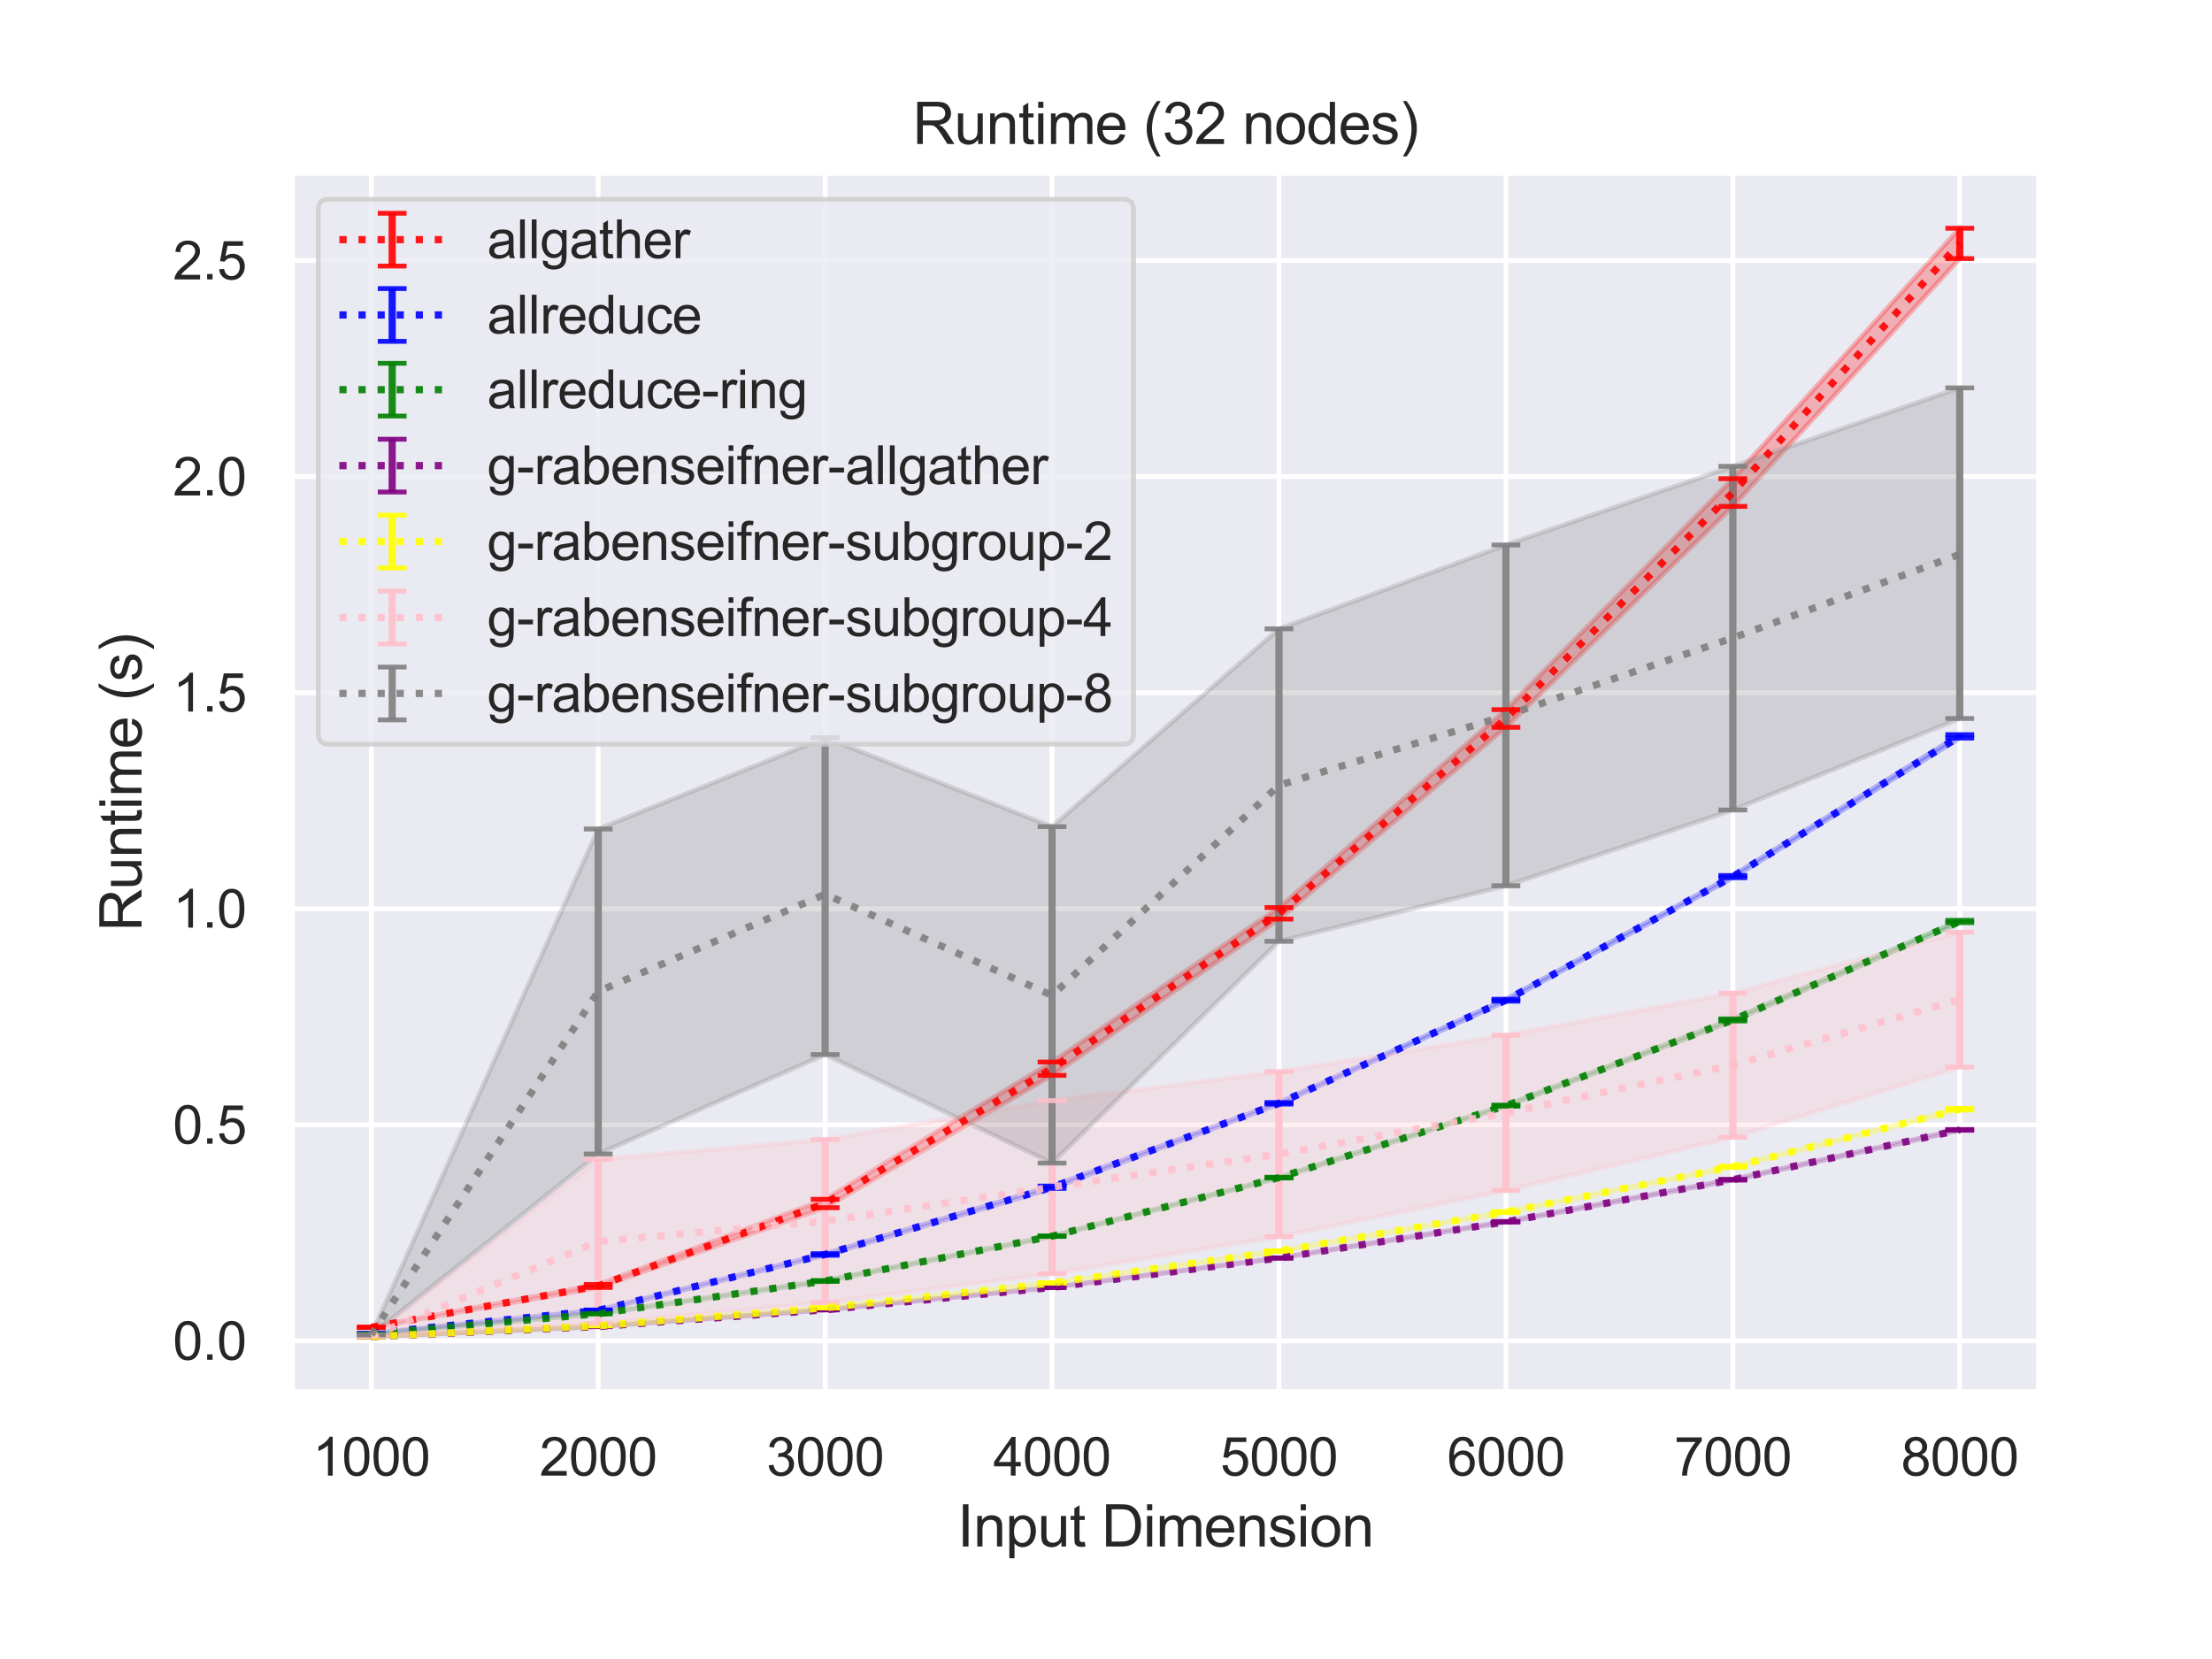 <?xml version="1.0" encoding="utf-8" standalone="no"?>
<!DOCTYPE svg PUBLIC "-//W3C//DTD SVG 1.1//EN"
  "http://www.w3.org/Graphics/SVG/1.1/DTD/svg11.dtd">
<svg height="345.6pt" version="1.1" viewBox="0 0 460.8 345.6" width="460.8pt" xmlns="http://www.w3.org/2000/svg" xmlns:xlink="http://www.w3.org/1999/xlink">
 <defs>
  <style type="text/css">*{stroke-linecap:butt;stroke-linejoin:round;}</style>
 </defs>
 <g id="figure_1">
  <g id="patch_1">
   <path d="M 0 345.6 
L 460.8 345.6 
L 460.8 0 
L 0 0 
z
" style="fill:#ffffff;"/>
  </g>
  <g id="axes_1">
   <g id="patch_2">
    <path d="M 60.8 290.02 
L 424.8 290.02 
L 424.8 36 
L 60.8 36 
z
" style="fill:#eaeaf2;"/>
   </g>
   <g id="matplotlib.axis_1">
    <g id="xtick_1">
     <g id="line2d_1">
      <path clip-path="url(#pbe9150af45)" d="M 77.345 290.02 
L 77.345 36 
" style="fill:none;stroke:#ffffff;stroke-linecap:round;"/>
     </g>
     <g id="text_1">
      <!-- 1000 -->
      <g style="fill:#262626;" transform="translate(65.111 307.394)scale(0.11 -0.11)">
       <defs>
        <path d="M 2384 0 
L 1822 0 
L 1822 3584 
Q 1619 3391 1289 3197 
Q 959 3003 697 2906 
L 697 3450 
Q 1169 3672 1522 3987 
Q 1875 4303 2022 4600 
L 2384 4600 
L 2384 0 
z
" id="ArialMT-31" transform="scale(0.016)"/>
        <path d="M 266 2259 
Q 266 3072 433 3567 
Q 600 4063 929 4331 
Q 1259 4600 1759 4600 
Q 2128 4600 2406 4451 
Q 2684 4303 2865 4023 
Q 3047 3744 3150 3342 
Q 3253 2941 3253 2259 
Q 3253 1453 3087 958 
Q 2922 463 2592 192 
Q 2263 -78 1759 -78 
Q 1097 -78 719 397 
Q 266 969 266 2259 
z
M 844 2259 
Q 844 1131 1108 757 
Q 1372 384 1759 384 
Q 2147 384 2411 759 
Q 2675 1134 2675 2259 
Q 2675 3391 2411 3762 
Q 2147 4134 1753 4134 
Q 1366 4134 1134 3806 
Q 844 3388 844 2259 
z
" id="ArialMT-30" transform="scale(0.016)"/>
       </defs>
       <use xlink:href="#ArialMT-31"/>
       <use x="55.615" xlink:href="#ArialMT-30"/>
       <use x="111.23" xlink:href="#ArialMT-30"/>
       <use x="166.846" xlink:href="#ArialMT-30"/>
      </g>
     </g>
    </g>
    <g id="xtick_2">
     <g id="line2d_2">
      <path clip-path="url(#pbe9150af45)" d="M 124.618 290.02 
L 124.618 36 
" style="fill:none;stroke:#ffffff;stroke-linecap:round;"/>
     </g>
     <g id="text_2">
      <!-- 2000 -->
      <g style="fill:#262626;" transform="translate(112.384 307.394)scale(0.11 -0.11)">
       <defs>
        <path d="M 3222 541 
L 3222 0 
L 194 0 
Q 188 203 259 391 
Q 375 700 629 1000 
Q 884 1300 1366 1694 
Q 2113 2306 2375 2664 
Q 2638 3022 2638 3341 
Q 2638 3675 2398 3904 
Q 2159 4134 1775 4134 
Q 1369 4134 1125 3890 
Q 881 3647 878 3216 
L 300 3275 
Q 359 3922 746 4261 
Q 1134 4600 1788 4600 
Q 2447 4600 2831 4234 
Q 3216 3869 3216 3328 
Q 3216 3053 3103 2787 
Q 2991 2522 2730 2228 
Q 2469 1934 1863 1422 
Q 1356 997 1212 845 
Q 1069 694 975 541 
L 3222 541 
z
" id="ArialMT-32" transform="scale(0.016)"/>
       </defs>
       <use xlink:href="#ArialMT-32"/>
       <use x="55.615" xlink:href="#ArialMT-30"/>
       <use x="111.23" xlink:href="#ArialMT-30"/>
       <use x="166.846" xlink:href="#ArialMT-30"/>
      </g>
     </g>
    </g>
    <g id="xtick_3">
     <g id="line2d_3">
      <path clip-path="url(#pbe9150af45)" d="M 171.891 290.02 
L 171.891 36 
" style="fill:none;stroke:#ffffff;stroke-linecap:round;"/>
     </g>
     <g id="text_3">
      <!-- 3000 -->
      <g style="fill:#262626;" transform="translate(159.657 307.394)scale(0.11 -0.11)">
       <defs>
        <path d="M 269 1209 
L 831 1284 
Q 928 806 1161 595 
Q 1394 384 1728 384 
Q 2125 384 2398 659 
Q 2672 934 2672 1341 
Q 2672 1728 2419 1979 
Q 2166 2231 1775 2231 
Q 1616 2231 1378 2169 
L 1441 2663 
Q 1497 2656 1531 2656 
Q 1891 2656 2178 2843 
Q 2466 3031 2466 3422 
Q 2466 3731 2256 3934 
Q 2047 4138 1716 4138 
Q 1388 4138 1169 3931 
Q 950 3725 888 3313 
L 325 3413 
Q 428 3978 793 4289 
Q 1159 4600 1703 4600 
Q 2078 4600 2393 4439 
Q 2709 4278 2876 4000 
Q 3044 3722 3044 3409 
Q 3044 3113 2884 2869 
Q 2725 2625 2413 2481 
Q 2819 2388 3044 2092 
Q 3269 1797 3269 1353 
Q 3269 753 2831 336 
Q 2394 -81 1725 -81 
Q 1122 -81 723 278 
Q 325 638 269 1209 
z
" id="ArialMT-33" transform="scale(0.016)"/>
       </defs>
       <use xlink:href="#ArialMT-33"/>
       <use x="55.615" xlink:href="#ArialMT-30"/>
       <use x="111.23" xlink:href="#ArialMT-30"/>
       <use x="166.846" xlink:href="#ArialMT-30"/>
      </g>
     </g>
    </g>
    <g id="xtick_4">
     <g id="line2d_4">
      <path clip-path="url(#pbe9150af45)" d="M 219.164 290.02 
L 219.164 36 
" style="fill:none;stroke:#ffffff;stroke-linecap:round;"/>
     </g>
     <g id="text_4">
      <!-- 4000 -->
      <g style="fill:#262626;" transform="translate(206.93 307.394)scale(0.11 -0.11)">
       <defs>
        <path d="M 2069 0 
L 2069 1097 
L 81 1097 
L 81 1613 
L 2172 4581 
L 2631 4581 
L 2631 1613 
L 3250 1613 
L 3250 1097 
L 2631 1097 
L 2631 0 
L 2069 0 
z
M 2069 1613 
L 2069 3678 
L 634 1613 
L 2069 1613 
z
" id="ArialMT-34" transform="scale(0.016)"/>
       </defs>
       <use xlink:href="#ArialMT-34"/>
       <use x="55.615" xlink:href="#ArialMT-30"/>
       <use x="111.23" xlink:href="#ArialMT-30"/>
       <use x="166.846" xlink:href="#ArialMT-30"/>
      </g>
     </g>
    </g>
    <g id="xtick_5">
     <g id="line2d_5">
      <path clip-path="url(#pbe9150af45)" d="M 266.436 290.02 
L 266.436 36 
" style="fill:none;stroke:#ffffff;stroke-linecap:round;"/>
     </g>
     <g id="text_5">
      <!-- 5000 -->
      <g style="fill:#262626;" transform="translate(254.202 307.394)scale(0.11 -0.11)">
       <defs>
        <path d="M 266 1200 
L 856 1250 
Q 922 819 1161 601 
Q 1400 384 1738 384 
Q 2144 384 2425 690 
Q 2706 997 2706 1503 
Q 2706 1984 2436 2262 
Q 2166 2541 1728 2541 
Q 1456 2541 1237 2417 
Q 1019 2294 894 2097 
L 366 2166 
L 809 4519 
L 3088 4519 
L 3088 3981 
L 1259 3981 
L 1013 2750 
Q 1425 3038 1878 3038 
Q 2478 3038 2890 2622 
Q 3303 2206 3303 1553 
Q 3303 931 2941 478 
Q 2500 -78 1738 -78 
Q 1113 -78 717 272 
Q 322 622 266 1200 
z
" id="ArialMT-35" transform="scale(0.016)"/>
       </defs>
       <use xlink:href="#ArialMT-35"/>
       <use x="55.615" xlink:href="#ArialMT-30"/>
       <use x="111.23" xlink:href="#ArialMT-30"/>
       <use x="166.846" xlink:href="#ArialMT-30"/>
      </g>
     </g>
    </g>
    <g id="xtick_6">
     <g id="line2d_6">
      <path clip-path="url(#pbe9150af45)" d="M 313.709 290.02 
L 313.709 36 
" style="fill:none;stroke:#ffffff;stroke-linecap:round;"/>
     </g>
     <g id="text_6">
      <!-- 6000 -->
      <g style="fill:#262626;" transform="translate(301.475 307.394)scale(0.11 -0.11)">
       <defs>
        <path d="M 3184 3459 
L 2625 3416 
Q 2550 3747 2413 3897 
Q 2184 4138 1850 4138 
Q 1581 4138 1378 3988 
Q 1113 3794 959 3422 
Q 806 3050 800 2363 
Q 1003 2672 1297 2822 
Q 1591 2972 1913 2972 
Q 2475 2972 2870 2558 
Q 3266 2144 3266 1488 
Q 3266 1056 3080 686 
Q 2894 316 2569 119 
Q 2244 -78 1831 -78 
Q 1128 -78 684 439 
Q 241 956 241 2144 
Q 241 3472 731 4075 
Q 1159 4600 1884 4600 
Q 2425 4600 2770 4297 
Q 3116 3994 3184 3459 
z
M 888 1484 
Q 888 1194 1011 928 
Q 1134 663 1356 523 
Q 1578 384 1822 384 
Q 2178 384 2434 671 
Q 2691 959 2691 1453 
Q 2691 1928 2437 2201 
Q 2184 2475 1800 2475 
Q 1419 2475 1153 2201 
Q 888 1928 888 1484 
z
" id="ArialMT-36" transform="scale(0.016)"/>
       </defs>
       <use xlink:href="#ArialMT-36"/>
       <use x="55.615" xlink:href="#ArialMT-30"/>
       <use x="111.23" xlink:href="#ArialMT-30"/>
       <use x="166.846" xlink:href="#ArialMT-30"/>
      </g>
     </g>
    </g>
    <g id="xtick_7">
     <g id="line2d_7">
      <path clip-path="url(#pbe9150af45)" d="M 360.982 290.02 
L 360.982 36 
" style="fill:none;stroke:#ffffff;stroke-linecap:round;"/>
     </g>
     <g id="text_7">
      <!-- 7000 -->
      <g style="fill:#262626;" transform="translate(348.748 307.394)scale(0.11 -0.11)">
       <defs>
        <path d="M 303 3981 
L 303 4522 
L 3269 4522 
L 3269 4084 
Q 2831 3619 2401 2847 
Q 1972 2075 1738 1259 
Q 1569 684 1522 0 
L 944 0 
Q 953 541 1156 1306 
Q 1359 2072 1739 2783 
Q 2119 3494 2547 3981 
L 303 3981 
z
" id="ArialMT-37" transform="scale(0.016)"/>
       </defs>
       <use xlink:href="#ArialMT-37"/>
       <use x="55.615" xlink:href="#ArialMT-30"/>
       <use x="111.23" xlink:href="#ArialMT-30"/>
       <use x="166.846" xlink:href="#ArialMT-30"/>
      </g>
     </g>
    </g>
    <g id="xtick_8">
     <g id="line2d_8">
      <path clip-path="url(#pbe9150af45)" d="M 408.255 290.02 
L 408.255 36 
" style="fill:none;stroke:#ffffff;stroke-linecap:round;"/>
     </g>
     <g id="text_8">
      <!-- 8000 -->
      <g style="fill:#262626;" transform="translate(396.02 307.394)scale(0.11 -0.11)">
       <defs>
        <path d="M 1131 2484 
Q 781 2613 612 2850 
Q 444 3088 444 3419 
Q 444 3919 803 4259 
Q 1163 4600 1759 4600 
Q 2359 4600 2725 4251 
Q 3091 3903 3091 3403 
Q 3091 3084 2923 2848 
Q 2756 2613 2416 2484 
Q 2838 2347 3058 2040 
Q 3278 1734 3278 1309 
Q 3278 722 2862 322 
Q 2447 -78 1769 -78 
Q 1091 -78 675 323 
Q 259 725 259 1325 
Q 259 1772 486 2073 
Q 713 2375 1131 2484 
z
M 1019 3438 
Q 1019 3113 1228 2906 
Q 1438 2700 1772 2700 
Q 2097 2700 2305 2904 
Q 2513 3109 2513 3406 
Q 2513 3716 2298 3927 
Q 2084 4138 1766 4138 
Q 1444 4138 1231 3931 
Q 1019 3725 1019 3438 
z
M 838 1322 
Q 838 1081 952 856 
Q 1066 631 1291 507 
Q 1516 384 1775 384 
Q 2178 384 2440 643 
Q 2703 903 2703 1303 
Q 2703 1709 2433 1975 
Q 2163 2241 1756 2241 
Q 1359 2241 1098 1978 
Q 838 1716 838 1322 
z
" id="ArialMT-38" transform="scale(0.016)"/>
       </defs>
       <use xlink:href="#ArialMT-38"/>
       <use x="55.615" xlink:href="#ArialMT-30"/>
       <use x="111.23" xlink:href="#ArialMT-30"/>
       <use x="166.846" xlink:href="#ArialMT-30"/>
      </g>
     </g>
    </g>
    <g id="text_9">
     <!-- Input Dimension -->
     <g style="fill:#262626;" transform="translate(199.446 322.169)scale(0.12 -0.12)">
      <defs>
       <path d="M 597 0 
L 597 4581 
L 1203 4581 
L 1203 0 
L 597 0 
z
" id="ArialMT-49" transform="scale(0.016)"/>
       <path d="M 422 0 
L 422 3319 
L 928 3319 
L 928 2847 
Q 1294 3394 1984 3394 
Q 2284 3394 2536 3286 
Q 2788 3178 2913 3003 
Q 3038 2828 3088 2588 
Q 3119 2431 3119 2041 
L 3119 0 
L 2556 0 
L 2556 2019 
Q 2556 2363 2490 2533 
Q 2425 2703 2258 2804 
Q 2091 2906 1866 2906 
Q 1506 2906 1245 2678 
Q 984 2450 984 1813 
L 984 0 
L 422 0 
z
" id="ArialMT-6e" transform="scale(0.016)"/>
       <path d="M 422 -1272 
L 422 3319 
L 934 3319 
L 934 2888 
Q 1116 3141 1344 3267 
Q 1572 3394 1897 3394 
Q 2322 3394 2647 3175 
Q 2972 2956 3137 2557 
Q 3303 2159 3303 1684 
Q 3303 1175 3120 767 
Q 2938 359 2589 142 
Q 2241 -75 1856 -75 
Q 1575 -75 1351 44 
Q 1128 163 984 344 
L 984 -1272 
L 422 -1272 
z
M 931 1641 
Q 931 1000 1190 694 
Q 1450 388 1819 388 
Q 2194 388 2461 705 
Q 2728 1022 2728 1688 
Q 2728 2322 2467 2637 
Q 2206 2953 1844 2953 
Q 1484 2953 1207 2617 
Q 931 2281 931 1641 
z
" id="ArialMT-70" transform="scale(0.016)"/>
       <path d="M 2597 0 
L 2597 488 
Q 2209 -75 1544 -75 
Q 1250 -75 995 37 
Q 741 150 617 320 
Q 494 491 444 738 
Q 409 903 409 1263 
L 409 3319 
L 972 3319 
L 972 1478 
Q 972 1038 1006 884 
Q 1059 663 1231 536 
Q 1403 409 1656 409 
Q 1909 409 2131 539 
Q 2353 669 2445 892 
Q 2538 1116 2538 1541 
L 2538 3319 
L 3100 3319 
L 3100 0 
L 2597 0 
z
" id="ArialMT-75" transform="scale(0.016)"/>
       <path d="M 1650 503 
L 1731 6 
Q 1494 -44 1306 -44 
Q 1000 -44 831 53 
Q 663 150 594 308 
Q 525 466 525 972 
L 525 2881 
L 113 2881 
L 113 3319 
L 525 3319 
L 525 4141 
L 1084 4478 
L 1084 3319 
L 1650 3319 
L 1650 2881 
L 1084 2881 
L 1084 941 
Q 1084 700 1114 631 
Q 1144 563 1211 522 
Q 1278 481 1403 481 
Q 1497 481 1650 503 
z
" id="ArialMT-74" transform="scale(0.016)"/>
       <path id="ArialMT-20" transform="scale(0.016)"/>
       <path d="M 494 0 
L 494 4581 
L 2072 4581 
Q 2606 4581 2888 4516 
Q 3281 4425 3559 4188 
Q 3922 3881 4101 3404 
Q 4281 2928 4281 2316 
Q 4281 1794 4159 1391 
Q 4038 988 3847 723 
Q 3656 459 3429 307 
Q 3203 156 2883 78 
Q 2563 0 2147 0 
L 494 0 
z
M 1100 541 
L 2078 541 
Q 2531 541 2789 625 
Q 3047 709 3200 863 
Q 3416 1078 3536 1442 
Q 3656 1806 3656 2325 
Q 3656 3044 3420 3430 
Q 3184 3816 2847 3947 
Q 2603 4041 2063 4041 
L 1100 4041 
L 1100 541 
z
" id="ArialMT-44" transform="scale(0.016)"/>
       <path d="M 425 3934 
L 425 4581 
L 988 4581 
L 988 3934 
L 425 3934 
z
M 425 0 
L 425 3319 
L 988 3319 
L 988 0 
L 425 0 
z
" id="ArialMT-69" transform="scale(0.016)"/>
       <path d="M 422 0 
L 422 3319 
L 925 3319 
L 925 2853 
Q 1081 3097 1340 3245 
Q 1600 3394 1931 3394 
Q 2300 3394 2536 3241 
Q 2772 3088 2869 2813 
Q 3263 3394 3894 3394 
Q 4388 3394 4653 3120 
Q 4919 2847 4919 2278 
L 4919 0 
L 4359 0 
L 4359 2091 
Q 4359 2428 4304 2576 
Q 4250 2725 4106 2815 
Q 3963 2906 3769 2906 
Q 3419 2906 3187 2673 
Q 2956 2441 2956 1928 
L 2956 0 
L 2394 0 
L 2394 2156 
Q 2394 2531 2256 2718 
Q 2119 2906 1806 2906 
Q 1569 2906 1367 2781 
Q 1166 2656 1075 2415 
Q 984 2175 984 1722 
L 984 0 
L 422 0 
z
" id="ArialMT-6d" transform="scale(0.016)"/>
       <path d="M 2694 1069 
L 3275 997 
Q 3138 488 2766 206 
Q 2394 -75 1816 -75 
Q 1088 -75 661 373 
Q 234 822 234 1631 
Q 234 2469 665 2931 
Q 1097 3394 1784 3394 
Q 2450 3394 2872 2941 
Q 3294 2488 3294 1666 
Q 3294 1616 3291 1516 
L 816 1516 
Q 847 969 1125 678 
Q 1403 388 1819 388 
Q 2128 388 2347 550 
Q 2566 713 2694 1069 
z
M 847 1978 
L 2700 1978 
Q 2663 2397 2488 2606 
Q 2219 2931 1791 2931 
Q 1403 2931 1139 2672 
Q 875 2413 847 1978 
z
" id="ArialMT-65" transform="scale(0.016)"/>
       <path d="M 197 991 
L 753 1078 
Q 800 744 1014 566 
Q 1228 388 1613 388 
Q 2000 388 2187 545 
Q 2375 703 2375 916 
Q 2375 1106 2209 1216 
Q 2094 1291 1634 1406 
Q 1016 1563 777 1677 
Q 538 1791 414 1992 
Q 291 2194 291 2438 
Q 291 2659 392 2848 
Q 494 3038 669 3163 
Q 800 3259 1026 3326 
Q 1253 3394 1513 3394 
Q 1903 3394 2198 3281 
Q 2494 3169 2634 2976 
Q 2775 2784 2828 2463 
L 2278 2388 
Q 2241 2644 2061 2787 
Q 1881 2931 1553 2931 
Q 1166 2931 1000 2803 
Q 834 2675 834 2503 
Q 834 2394 903 2306 
Q 972 2216 1119 2156 
Q 1203 2125 1616 2013 
Q 2213 1853 2448 1751 
Q 2684 1650 2818 1456 
Q 2953 1263 2953 975 
Q 2953 694 2789 445 
Q 2625 197 2315 61 
Q 2006 -75 1616 -75 
Q 969 -75 630 194 
Q 291 463 197 991 
z
" id="ArialMT-73" transform="scale(0.016)"/>
       <path d="M 213 1659 
Q 213 2581 725 3025 
Q 1153 3394 1769 3394 
Q 2453 3394 2887 2945 
Q 3322 2497 3322 1706 
Q 3322 1066 3130 698 
Q 2938 331 2570 128 
Q 2203 -75 1769 -75 
Q 1072 -75 642 372 
Q 213 819 213 1659 
z
M 791 1659 
Q 791 1022 1069 705 
Q 1347 388 1769 388 
Q 2188 388 2466 706 
Q 2744 1025 2744 1678 
Q 2744 2294 2464 2611 
Q 2184 2928 1769 2928 
Q 1347 2928 1069 2612 
Q 791 2297 791 1659 
z
" id="ArialMT-6f" transform="scale(0.016)"/>
      </defs>
      <use xlink:href="#ArialMT-49"/>
      <use x="27.783" xlink:href="#ArialMT-6e"/>
      <use x="83.398" xlink:href="#ArialMT-70"/>
      <use x="139.014" xlink:href="#ArialMT-75"/>
      <use x="194.629" xlink:href="#ArialMT-74"/>
      <use x="222.412" xlink:href="#ArialMT-20"/>
      <use x="250.195" xlink:href="#ArialMT-44"/>
      <use x="322.412" xlink:href="#ArialMT-69"/>
      <use x="344.629" xlink:href="#ArialMT-6d"/>
      <use x="427.93" xlink:href="#ArialMT-65"/>
      <use x="483.545" xlink:href="#ArialMT-6e"/>
      <use x="539.16" xlink:href="#ArialMT-73"/>
      <use x="589.16" xlink:href="#ArialMT-69"/>
      <use x="611.377" xlink:href="#ArialMT-6f"/>
      <use x="666.992" xlink:href="#ArialMT-6e"/>
     </g>
    </g>
   </g>
   <g id="matplotlib.axis_2">
    <g id="ytick_1">
     <g id="line2d_9">
      <path clip-path="url(#pbe9150af45)" d="M 60.8 279.328 
L 424.8 279.328 
" style="fill:none;stroke:#ffffff;stroke-linecap:round;"/>
     </g>
     <g id="text_10">
      <!-- 0.0 -->
      <g style="fill:#262626;" transform="translate(36.01 283.264)scale(0.11 -0.11)">
       <defs>
        <path d="M 581 0 
L 581 641 
L 1222 641 
L 1222 0 
L 581 0 
z
" id="ArialMT-2e" transform="scale(0.016)"/>
       </defs>
       <use xlink:href="#ArialMT-30"/>
       <use x="55.615" xlink:href="#ArialMT-2e"/>
       <use x="83.398" xlink:href="#ArialMT-30"/>
      </g>
     </g>
    </g>
    <g id="ytick_2">
     <g id="line2d_10">
      <path clip-path="url(#pbe9150af45)" d="M 60.8 234.316 
L 424.8 234.316 
" style="fill:none;stroke:#ffffff;stroke-linecap:round;"/>
     </g>
     <g id="text_11">
      <!-- 0.5 -->
      <g style="fill:#262626;" transform="translate(36.01 238.253)scale(0.11 -0.11)">
       <use xlink:href="#ArialMT-30"/>
       <use x="55.615" xlink:href="#ArialMT-2e"/>
       <use x="83.398" xlink:href="#ArialMT-35"/>
      </g>
     </g>
    </g>
    <g id="ytick_3">
     <g id="line2d_11">
      <path clip-path="url(#pbe9150af45)" d="M 60.8 189.305 
L 424.8 189.305 
" style="fill:none;stroke:#ffffff;stroke-linecap:round;"/>
     </g>
     <g id="text_12">
      <!-- 1.0 -->
      <g style="fill:#262626;" transform="translate(36.01 193.242)scale(0.11 -0.11)">
       <use xlink:href="#ArialMT-31"/>
       <use x="55.615" xlink:href="#ArialMT-2e"/>
       <use x="83.398" xlink:href="#ArialMT-30"/>
      </g>
     </g>
    </g>
    <g id="ytick_4">
     <g id="line2d_12">
      <path clip-path="url(#pbe9150af45)" d="M 60.8 144.294 
L 424.8 144.294 
" style="fill:none;stroke:#ffffff;stroke-linecap:round;"/>
     </g>
     <g id="text_13">
      <!-- 1.5 -->
      <g style="fill:#262626;" transform="translate(36.01 148.231)scale(0.11 -0.11)">
       <use xlink:href="#ArialMT-31"/>
       <use x="55.615" xlink:href="#ArialMT-2e"/>
       <use x="83.398" xlink:href="#ArialMT-35"/>
      </g>
     </g>
    </g>
    <g id="ytick_5">
     <g id="line2d_13">
      <path clip-path="url(#pbe9150af45)" d="M 60.8 99.283 
L 424.8 99.283 
" style="fill:none;stroke:#ffffff;stroke-linecap:round;"/>
     </g>
     <g id="text_14">
      <!-- 2.0 -->
      <g style="fill:#262626;" transform="translate(36.01 103.22)scale(0.11 -0.11)">
       <use xlink:href="#ArialMT-32"/>
       <use x="55.615" xlink:href="#ArialMT-2e"/>
       <use x="83.398" xlink:href="#ArialMT-30"/>
      </g>
     </g>
    </g>
    <g id="ytick_6">
     <g id="line2d_14">
      <path clip-path="url(#pbe9150af45)" d="M 60.8 54.272 
L 424.8 54.272 
" style="fill:none;stroke:#ffffff;stroke-linecap:round;"/>
     </g>
     <g id="text_15">
      <!-- 2.5 -->
      <g style="fill:#262626;" transform="translate(36.01 58.208)scale(0.11 -0.11)">
       <use xlink:href="#ArialMT-32"/>
       <use x="55.615" xlink:href="#ArialMT-2e"/>
       <use x="83.398" xlink:href="#ArialMT-35"/>
      </g>
     </g>
    </g>
    <g id="text_16">
     <!-- Runtime (s) -->
     <g style="fill:#262626;" transform="translate(29.484 194.013)rotate(-90)scale(0.12 -0.12)">
      <defs>
       <path d="M 503 0 
L 503 4581 
L 2534 4581 
Q 3147 4581 3465 4457 
Q 3784 4334 3975 4021 
Q 4166 3709 4166 3331 
Q 4166 2844 3850 2509 
Q 3534 2175 2875 2084 
Q 3116 1969 3241 1856 
Q 3506 1613 3744 1247 
L 4541 0 
L 3778 0 
L 3172 953 
Q 2906 1366 2734 1584 
Q 2563 1803 2427 1890 
Q 2291 1978 2150 2013 
Q 2047 2034 1813 2034 
L 1109 2034 
L 1109 0 
L 503 0 
z
M 1109 2559 
L 2413 2559 
Q 2828 2559 3062 2645 
Q 3297 2731 3419 2920 
Q 3541 3109 3541 3331 
Q 3541 3656 3305 3865 
Q 3069 4075 2559 4075 
L 1109 4075 
L 1109 2559 
z
" id="ArialMT-52" transform="scale(0.016)"/>
       <path d="M 1497 -1347 
Q 1031 -759 709 28 
Q 388 816 388 1659 
Q 388 2403 628 3084 
Q 909 3875 1497 4659 
L 1900 4659 
Q 1522 4009 1400 3731 
Q 1209 3300 1100 2831 
Q 966 2247 966 1656 
Q 966 153 1900 -1347 
L 1497 -1347 
z
" id="ArialMT-28" transform="scale(0.016)"/>
       <path d="M 791 -1347 
L 388 -1347 
Q 1322 153 1322 1656 
Q 1322 2244 1188 2822 
Q 1081 3291 891 3722 
Q 769 4003 388 4659 
L 791 4659 
Q 1378 3875 1659 3084 
Q 1900 2403 1900 1659 
Q 1900 816 1576 28 
Q 1253 -759 791 -1347 
z
" id="ArialMT-29" transform="scale(0.016)"/>
      </defs>
      <use xlink:href="#ArialMT-52"/>
      <use x="72.217" xlink:href="#ArialMT-75"/>
      <use x="127.832" xlink:href="#ArialMT-6e"/>
      <use x="183.447" xlink:href="#ArialMT-74"/>
      <use x="211.23" xlink:href="#ArialMT-69"/>
      <use x="233.447" xlink:href="#ArialMT-6d"/>
      <use x="316.748" xlink:href="#ArialMT-65"/>
      <use x="372.363" xlink:href="#ArialMT-20"/>
      <use x="400.146" xlink:href="#ArialMT-28"/>
      <use x="433.447" xlink:href="#ArialMT-73"/>
      <use x="483.447" xlink:href="#ArialMT-29"/>
     </g>
    </g>
   </g>
   <g id="PolyCollection_1">
    <defs>
     <path d="M 77.345 -69.142 
L 77.345 -69.06 
L 124.618 -77.396 
L 171.891 -94.016 
L 219.164 -121.584 
L 266.436 -154.142 
L 313.709 -194.088 
L 360.982 -240.108 
L 408.255 -291.734 
L 408.255 -298.054 
L 408.255 -298.054 
L 360.982 -245.879 
L 313.709 -197.767 
L 266.436 -156.539 
L 219.164 -124.361 
L 171.891 -95.769 
L 124.618 -78.023 
L 77.345 -69.142 
z
" id="mdf6b3b79e4" style="stroke:#ff0000;stroke-opacity:0.25;"/>
    </defs>
    <g clip-path="url(#pbe9150af45)">
     <use style="fill:#ff0000;fill-opacity:0.25;stroke:#ff0000;stroke-opacity:0.25;" x="0" xlink:href="#mdf6b3b79e4" y="345.6"/>
    </g>
   </g>
   <g id="PolyCollection_2">
    <defs>
     <path d="M 77.345 -67.822 
L 77.345 -67.812 
L 124.618 -72.554 
L 171.891 -84.113 
L 219.164 -98.046 
L 266.436 -115.602 
L 313.709 -137.038 
L 360.982 -162.762 
L 408.255 -191.845 
L 408.255 -192.552 
L 408.255 -192.552 
L 360.982 -163.215 
L 313.709 -137.436 
L 266.436 -115.916 
L 219.164 -98.519 
L 171.891 -84.432 
L 124.618 -72.704 
L 77.345 -67.822 
z
" id="m55dd7e4057" style="stroke:#0000ff;stroke-opacity:0.25;"/>
    </defs>
    <g clip-path="url(#pbe9150af45)">
     <use style="fill:#0000ff;fill-opacity:0.25;stroke:#0000ff;stroke-opacity:0.25;" x="0" xlink:href="#m55dd7e4057" y="345.6"/>
    </g>
   </g>
   <g id="PolyCollection_3">
    <defs>
     <path d="M 77.345 -67.692 
L 77.345 -67.686 
L 124.618 -71.909 
L 171.891 -78.668 
L 219.164 -88.036 
L 266.436 -100.203 
L 313.709 -115.154 
L 360.982 -132.911 
L 408.255 -153.4 
L 408.255 -153.873 
L 408.255 -153.873 
L 360.982 -133.336 
L 313.709 -115.383 
L 266.436 -100.362 
L 219.164 -88.128 
L 171.891 -78.842 
L 124.618 -71.963 
L 77.345 -67.692 
z
" id="m96e887a6fe" style="stroke:#008000;stroke-opacity:0.25;"/>
    </defs>
    <g clip-path="url(#pbe9150af45)">
     <use style="fill:#008000;fill-opacity:0.25;stroke:#008000;stroke-opacity:0.25;" x="0" xlink:href="#m96e887a6fe" y="345.6"/>
    </g>
   </g>
   <g id="PolyCollection_4">
    <defs>
     <path d="M 77.345 -67.13 
L 77.345 -67.126 
L 124.618 -69.244 
L 171.891 -72.714 
L 219.164 -77.376 
L 266.436 -83.51 
L 313.709 -91.015 
L 360.982 -99.765 
L 408.255 -110.151 
L 408.255 -110.299 
L 408.255 -110.299 
L 360.982 -99.928 
L 313.709 -91.138 
L 266.436 -83.559 
L 219.164 -77.412 
L 171.891 -72.771 
L 124.618 -69.264 
L 77.345 -67.13 
z
" id="ma04ee40e6d" style="stroke:#800080;stroke-opacity:0.25;"/>
    </defs>
    <g clip-path="url(#pbe9150af45)">
     <use style="fill:#800080;fill-opacity:0.25;stroke:#800080;stroke-opacity:0.25;" x="0" xlink:href="#ma04ee40e6d" y="345.6"/>
    </g>
   </g>
   <g id="PolyCollection_5">
    <defs>
     <path d="M 77.345 -67.162 
L 77.345 -67.156 
L 124.618 -69.404 
L 171.891 -73.124 
L 219.164 -78.296 
L 266.436 -84.916 
L 313.709 -93.009 
L 360.982 -102.435 
L 408.255 -114.366 
L 408.255 -114.699 
L 408.255 -114.699 
L 360.982 -102.659 
L 313.709 -93.211 
L 266.436 -85.054 
L 219.164 -78.38 
L 171.891 -73.173 
L 124.618 -69.428 
L 77.345 -67.162 
z
" id="m9dd36ec347" style="stroke:#ffff00;stroke-opacity:0.25;"/>
    </defs>
    <g clip-path="url(#pbe9150af45)">
     <use style="fill:#ffff00;fill-opacity:0.25;stroke:#ffff00;stroke-opacity:0.25;" x="0" xlink:href="#m9dd36ec347" y="345.6"/>
    </g>
   </g>
   <g id="PolyCollection_6">
    <defs>
     <path d="M 77.345 -67.251 
L 77.345 -67.241 
L 124.618 -69.877 
L 171.891 -74.236 
L 219.164 -80.261 
L 266.436 -87.98 
L 313.709 -97.595 
L 360.982 -108.678 
L 408.255 -123.301 
L 408.255 -151.401 
L 408.255 -151.401 
L 360.982 -138.711 
L 313.709 -129.944 
L 266.436 -122.353 
L 219.164 -116.318 
L 171.891 -108.214 
L 124.618 -104.091 
L 77.345 -67.251 
z
" id="m254787fa02" style="stroke:#ffc0cb;stroke-opacity:0.25;"/>
    </defs>
    <g clip-path="url(#pbe9150af45)">
     <use style="fill:#ffc0cb;fill-opacity:0.25;stroke:#ffc0cb;stroke-opacity:0.25;" x="0" xlink:href="#m254787fa02" y="345.6"/>
    </g>
   </g>
   <g id="PolyCollection_7">
    <defs>
     <path d="M 77.345 -67.57 
L 77.345 -67.51 
L 124.618 -105.208 
L 171.891 -125.918 
L 219.164 -103.314 
L 266.436 -149.509 
L 313.709 -161.074 
L 360.982 -176.866 
L 408.255 -195.922 
L 408.255 -264.803 
L 408.255 -264.803 
L 360.982 -248.459 
L 313.709 -232.073 
L 266.436 -214.598 
L 219.164 -173.386 
L 171.891 -191.93 
L 124.618 -172.904 
L 77.345 -67.57 
z
" id="m2bb35a7213" style="stroke:#808080;stroke-opacity:0.25;"/>
    </defs>
    <g clip-path="url(#pbe9150af45)">
     <use style="fill:#808080;fill-opacity:0.25;stroke:#808080;stroke-opacity:0.25;" x="0" xlink:href="#m2bb35a7213" y="345.6"/>
    </g>
   </g>
   <g id="LineCollection_1">
    <path clip-path="url(#pbe9150af45)" d="M 77.345 276.54 
L 77.345 276.458 
" style="fill:none;stroke:#ff0000;stroke-opacity:0.9;stroke-width:1.5;"/>
    <path clip-path="url(#pbe9150af45)" d="M 124.618 268.204 
L 124.618 267.577 
" style="fill:none;stroke:#ff0000;stroke-opacity:0.9;stroke-width:1.5;"/>
    <path clip-path="url(#pbe9150af45)" d="M 171.891 251.584 
L 171.891 249.831 
" style="fill:none;stroke:#ff0000;stroke-opacity:0.9;stroke-width:1.5;"/>
    <path clip-path="url(#pbe9150af45)" d="M 219.164 224.016 
L 219.164 221.239 
" style="fill:none;stroke:#ff0000;stroke-opacity:0.9;stroke-width:1.5;"/>
    <path clip-path="url(#pbe9150af45)" d="M 266.436 191.458 
L 266.436 189.061 
" style="fill:none;stroke:#ff0000;stroke-opacity:0.9;stroke-width:1.5;"/>
    <path clip-path="url(#pbe9150af45)" d="M 313.709 151.512 
L 313.709 147.833 
" style="fill:none;stroke:#ff0000;stroke-opacity:0.9;stroke-width:1.5;"/>
    <path clip-path="url(#pbe9150af45)" d="M 360.982 105.492 
L 360.982 99.721 
" style="fill:none;stroke:#ff0000;stroke-opacity:0.9;stroke-width:1.5;"/>
    <path clip-path="url(#pbe9150af45)" d="M 408.255 53.866 
L 408.255 47.546 
" style="fill:none;stroke:#ff0000;stroke-opacity:0.9;stroke-width:1.5;"/>
   </g>
   <g id="LineCollection_2">
    <path clip-path="url(#pbe9150af45)" d="M 77.345 277.788 
L 77.345 277.778 
" style="fill:none;stroke:#0000ff;stroke-opacity:0.9;stroke-width:1.5;"/>
    <path clip-path="url(#pbe9150af45)" d="M 124.618 273.046 
L 124.618 272.896 
" style="fill:none;stroke:#0000ff;stroke-opacity:0.9;stroke-width:1.5;"/>
    <path clip-path="url(#pbe9150af45)" d="M 171.891 261.487 
L 171.891 261.168 
" style="fill:none;stroke:#0000ff;stroke-opacity:0.9;stroke-width:1.5;"/>
    <path clip-path="url(#pbe9150af45)" d="M 219.164 247.554 
L 219.164 247.081 
" style="fill:none;stroke:#0000ff;stroke-opacity:0.9;stroke-width:1.5;"/>
    <path clip-path="url(#pbe9150af45)" d="M 266.436 229.998 
L 266.436 229.684 
" style="fill:none;stroke:#0000ff;stroke-opacity:0.9;stroke-width:1.5;"/>
    <path clip-path="url(#pbe9150af45)" d="M 313.709 208.562 
L 313.709 208.164 
" style="fill:none;stroke:#0000ff;stroke-opacity:0.9;stroke-width:1.5;"/>
    <path clip-path="url(#pbe9150af45)" d="M 360.982 182.838 
L 360.982 182.385 
" style="fill:none;stroke:#0000ff;stroke-opacity:0.9;stroke-width:1.5;"/>
    <path clip-path="url(#pbe9150af45)" d="M 408.255 153.755 
L 408.255 153.048 
" style="fill:none;stroke:#0000ff;stroke-opacity:0.9;stroke-width:1.5;"/>
   </g>
   <g id="LineCollection_3">
    <path clip-path="url(#pbe9150af45)" d="M 77.345 277.914 
L 77.345 277.908 
" style="fill:none;stroke:#008000;stroke-opacity:0.9;stroke-width:1.5;"/>
    <path clip-path="url(#pbe9150af45)" d="M 124.618 273.691 
L 124.618 273.637 
" style="fill:none;stroke:#008000;stroke-opacity:0.9;stroke-width:1.5;"/>
    <path clip-path="url(#pbe9150af45)" d="M 171.891 266.932 
L 171.891 266.758 
" style="fill:none;stroke:#008000;stroke-opacity:0.9;stroke-width:1.5;"/>
    <path clip-path="url(#pbe9150af45)" d="M 219.164 257.564 
L 219.164 257.472 
" style="fill:none;stroke:#008000;stroke-opacity:0.9;stroke-width:1.5;"/>
    <path clip-path="url(#pbe9150af45)" d="M 266.436 245.397 
L 266.436 245.238 
" style="fill:none;stroke:#008000;stroke-opacity:0.9;stroke-width:1.5;"/>
    <path clip-path="url(#pbe9150af45)" d="M 313.709 230.446 
L 313.709 230.217 
" style="fill:none;stroke:#008000;stroke-opacity:0.9;stroke-width:1.5;"/>
    <path clip-path="url(#pbe9150af45)" d="M 360.982 212.689 
L 360.982 212.264 
" style="fill:none;stroke:#008000;stroke-opacity:0.9;stroke-width:1.5;"/>
    <path clip-path="url(#pbe9150af45)" d="M 408.255 192.2 
L 408.255 191.727 
" style="fill:none;stroke:#008000;stroke-opacity:0.9;stroke-width:1.5;"/>
   </g>
   <g id="LineCollection_4">
    <path clip-path="url(#pbe9150af45)" d="M 77.345 278.474 
L 77.345 278.47 
" style="fill:none;stroke:#800080;stroke-opacity:0.9;stroke-width:1.5;"/>
    <path clip-path="url(#pbe9150af45)" d="M 124.618 276.356 
L 124.618 276.336 
" style="fill:none;stroke:#800080;stroke-opacity:0.9;stroke-width:1.5;"/>
    <path clip-path="url(#pbe9150af45)" d="M 171.891 272.886 
L 171.891 272.829 
" style="fill:none;stroke:#800080;stroke-opacity:0.9;stroke-width:1.5;"/>
    <path clip-path="url(#pbe9150af45)" d="M 219.164 268.224 
L 219.164 268.188 
" style="fill:none;stroke:#800080;stroke-opacity:0.9;stroke-width:1.5;"/>
    <path clip-path="url(#pbe9150af45)" d="M 266.436 262.09 
L 266.436 262.041 
" style="fill:none;stroke:#800080;stroke-opacity:0.9;stroke-width:1.5;"/>
    <path clip-path="url(#pbe9150af45)" d="M 313.709 254.585 
L 313.709 254.462 
" style="fill:none;stroke:#800080;stroke-opacity:0.9;stroke-width:1.5;"/>
    <path clip-path="url(#pbe9150af45)" d="M 360.982 245.835 
L 360.982 245.672 
" style="fill:none;stroke:#800080;stroke-opacity:0.9;stroke-width:1.5;"/>
    <path clip-path="url(#pbe9150af45)" d="M 408.255 235.449 
L 408.255 235.301 
" style="fill:none;stroke:#800080;stroke-opacity:0.9;stroke-width:1.5;"/>
   </g>
   <g id="LineCollection_5">
    <path clip-path="url(#pbe9150af45)" d="M 77.345 278.444 
L 77.345 278.438 
" style="fill:none;stroke:#ffff00;stroke-opacity:0.9;stroke-width:1.5;"/>
    <path clip-path="url(#pbe9150af45)" d="M 124.618 276.196 
L 124.618 276.172 
" style="fill:none;stroke:#ffff00;stroke-opacity:0.9;stroke-width:1.5;"/>
    <path clip-path="url(#pbe9150af45)" d="M 171.891 272.476 
L 171.891 272.427 
" style="fill:none;stroke:#ffff00;stroke-opacity:0.9;stroke-width:1.5;"/>
    <path clip-path="url(#pbe9150af45)" d="M 219.164 267.304 
L 219.164 267.22 
" style="fill:none;stroke:#ffff00;stroke-opacity:0.9;stroke-width:1.5;"/>
    <path clip-path="url(#pbe9150af45)" d="M 266.436 260.684 
L 266.436 260.546 
" style="fill:none;stroke:#ffff00;stroke-opacity:0.9;stroke-width:1.5;"/>
    <path clip-path="url(#pbe9150af45)" d="M 313.709 252.591 
L 313.709 252.389 
" style="fill:none;stroke:#ffff00;stroke-opacity:0.9;stroke-width:1.5;"/>
    <path clip-path="url(#pbe9150af45)" d="M 360.982 243.165 
L 360.982 242.941 
" style="fill:none;stroke:#ffff00;stroke-opacity:0.9;stroke-width:1.5;"/>
    <path clip-path="url(#pbe9150af45)" d="M 408.255 231.234 
L 408.255 230.901 
" style="fill:none;stroke:#ffff00;stroke-opacity:0.9;stroke-width:1.5;"/>
   </g>
   <g id="LineCollection_6">
    <path clip-path="url(#pbe9150af45)" d="M 77.345 278.359 
L 77.345 278.349 
" style="fill:none;stroke:#ffc0cb;stroke-opacity:0.9;stroke-width:1.5;"/>
    <path clip-path="url(#pbe9150af45)" d="M 124.618 275.723 
L 124.618 241.509 
" style="fill:none;stroke:#ffc0cb;stroke-opacity:0.9;stroke-width:1.5;"/>
    <path clip-path="url(#pbe9150af45)" d="M 171.891 271.364 
L 171.891 237.386 
" style="fill:none;stroke:#ffc0cb;stroke-opacity:0.9;stroke-width:1.5;"/>
    <path clip-path="url(#pbe9150af45)" d="M 219.164 265.339 
L 219.164 229.282 
" style="fill:none;stroke:#ffc0cb;stroke-opacity:0.9;stroke-width:1.5;"/>
    <path clip-path="url(#pbe9150af45)" d="M 266.436 257.62 
L 266.436 223.247 
" style="fill:none;stroke:#ffc0cb;stroke-opacity:0.9;stroke-width:1.5;"/>
    <path clip-path="url(#pbe9150af45)" d="M 313.709 248.005 
L 313.709 215.656 
" style="fill:none;stroke:#ffc0cb;stroke-opacity:0.9;stroke-width:1.5;"/>
    <path clip-path="url(#pbe9150af45)" d="M 360.982 236.922 
L 360.982 206.889 
" style="fill:none;stroke:#ffc0cb;stroke-opacity:0.9;stroke-width:1.5;"/>
    <path clip-path="url(#pbe9150af45)" d="M 408.255 222.299 
L 408.255 194.199 
" style="fill:none;stroke:#ffc0cb;stroke-opacity:0.9;stroke-width:1.5;"/>
   </g>
   <g id="LineCollection_7">
    <path clip-path="url(#pbe9150af45)" d="M 77.345 278.09 
L 77.345 278.03 
" style="fill:none;stroke:#808080;stroke-opacity:0.9;stroke-width:1.5;"/>
    <path clip-path="url(#pbe9150af45)" d="M 124.618 240.392 
L 124.618 172.696 
" style="fill:none;stroke:#808080;stroke-opacity:0.9;stroke-width:1.5;"/>
    <path clip-path="url(#pbe9150af45)" d="M 171.891 219.682 
L 171.891 153.67 
" style="fill:none;stroke:#808080;stroke-opacity:0.9;stroke-width:1.5;"/>
    <path clip-path="url(#pbe9150af45)" d="M 219.164 242.286 
L 219.164 172.214 
" style="fill:none;stroke:#808080;stroke-opacity:0.9;stroke-width:1.5;"/>
    <path clip-path="url(#pbe9150af45)" d="M 266.436 196.091 
L 266.436 131.002 
" style="fill:none;stroke:#808080;stroke-opacity:0.9;stroke-width:1.5;"/>
    <path clip-path="url(#pbe9150af45)" d="M 313.709 184.526 
L 313.709 113.527 
" style="fill:none;stroke:#808080;stroke-opacity:0.9;stroke-width:1.5;"/>
    <path clip-path="url(#pbe9150af45)" d="M 360.982 168.734 
L 360.982 97.141 
" style="fill:none;stroke:#808080;stroke-opacity:0.9;stroke-width:1.5;"/>
    <path clip-path="url(#pbe9150af45)" d="M 408.255 149.678 
L 408.255 80.797 
" style="fill:none;stroke:#808080;stroke-opacity:0.9;stroke-width:1.5;"/>
   </g>
   <g id="line2d_15">
    <defs>
     <path d="M 3 0 
L -3 -0 
" id="m222dd512d0" style="stroke:#ff0000;stroke-opacity:0.9;"/>
    </defs>
    <g clip-path="url(#pbe9150af45)">
     <use style="fill:#ff0000;fill-opacity:0.9;stroke:#ff0000;stroke-opacity:0.9;" x="77.345" xlink:href="#m222dd512d0" y="276.54"/>
     <use style="fill:#ff0000;fill-opacity:0.9;stroke:#ff0000;stroke-opacity:0.9;" x="124.618" xlink:href="#m222dd512d0" y="268.204"/>
     <use style="fill:#ff0000;fill-opacity:0.9;stroke:#ff0000;stroke-opacity:0.9;" x="171.891" xlink:href="#m222dd512d0" y="251.584"/>
     <use style="fill:#ff0000;fill-opacity:0.9;stroke:#ff0000;stroke-opacity:0.9;" x="219.164" xlink:href="#m222dd512d0" y="224.016"/>
     <use style="fill:#ff0000;fill-opacity:0.9;stroke:#ff0000;stroke-opacity:0.9;" x="266.436" xlink:href="#m222dd512d0" y="191.458"/>
     <use style="fill:#ff0000;fill-opacity:0.9;stroke:#ff0000;stroke-opacity:0.9;" x="313.709" xlink:href="#m222dd512d0" y="151.512"/>
     <use style="fill:#ff0000;fill-opacity:0.9;stroke:#ff0000;stroke-opacity:0.9;" x="360.982" xlink:href="#m222dd512d0" y="105.492"/>
     <use style="fill:#ff0000;fill-opacity:0.9;stroke:#ff0000;stroke-opacity:0.9;" x="408.255" xlink:href="#m222dd512d0" y="53.866"/>
    </g>
   </g>
   <g id="line2d_16">
    <g clip-path="url(#pbe9150af45)">
     <use style="fill:#ff0000;fill-opacity:0.9;stroke:#ff0000;stroke-opacity:0.9;" x="77.345" xlink:href="#m222dd512d0" y="276.458"/>
     <use style="fill:#ff0000;fill-opacity:0.9;stroke:#ff0000;stroke-opacity:0.9;" x="124.618" xlink:href="#m222dd512d0" y="267.577"/>
     <use style="fill:#ff0000;fill-opacity:0.9;stroke:#ff0000;stroke-opacity:0.9;" x="171.891" xlink:href="#m222dd512d0" y="249.831"/>
     <use style="fill:#ff0000;fill-opacity:0.9;stroke:#ff0000;stroke-opacity:0.9;" x="219.164" xlink:href="#m222dd512d0" y="221.239"/>
     <use style="fill:#ff0000;fill-opacity:0.9;stroke:#ff0000;stroke-opacity:0.9;" x="266.436" xlink:href="#m222dd512d0" y="189.061"/>
     <use style="fill:#ff0000;fill-opacity:0.9;stroke:#ff0000;stroke-opacity:0.9;" x="313.709" xlink:href="#m222dd512d0" y="147.833"/>
     <use style="fill:#ff0000;fill-opacity:0.9;stroke:#ff0000;stroke-opacity:0.9;" x="360.982" xlink:href="#m222dd512d0" y="99.721"/>
     <use style="fill:#ff0000;fill-opacity:0.9;stroke:#ff0000;stroke-opacity:0.9;" x="408.255" xlink:href="#m222dd512d0" y="47.546"/>
    </g>
   </g>
   <g id="line2d_17">
    <defs>
     <path d="M 3 0 
L -3 -0 
" id="m272f1d34e8" style="stroke:#0000ff;stroke-opacity:0.9;"/>
    </defs>
    <g clip-path="url(#pbe9150af45)">
     <use style="fill:#0000ff;fill-opacity:0.9;stroke:#0000ff;stroke-opacity:0.9;" x="77.345" xlink:href="#m272f1d34e8" y="277.788"/>
     <use style="fill:#0000ff;fill-opacity:0.9;stroke:#0000ff;stroke-opacity:0.9;" x="124.618" xlink:href="#m272f1d34e8" y="273.046"/>
     <use style="fill:#0000ff;fill-opacity:0.9;stroke:#0000ff;stroke-opacity:0.9;" x="171.891" xlink:href="#m272f1d34e8" y="261.487"/>
     <use style="fill:#0000ff;fill-opacity:0.9;stroke:#0000ff;stroke-opacity:0.9;" x="219.164" xlink:href="#m272f1d34e8" y="247.554"/>
     <use style="fill:#0000ff;fill-opacity:0.9;stroke:#0000ff;stroke-opacity:0.9;" x="266.436" xlink:href="#m272f1d34e8" y="229.998"/>
     <use style="fill:#0000ff;fill-opacity:0.9;stroke:#0000ff;stroke-opacity:0.9;" x="313.709" xlink:href="#m272f1d34e8" y="208.562"/>
     <use style="fill:#0000ff;fill-opacity:0.9;stroke:#0000ff;stroke-opacity:0.9;" x="360.982" xlink:href="#m272f1d34e8" y="182.838"/>
     <use style="fill:#0000ff;fill-opacity:0.9;stroke:#0000ff;stroke-opacity:0.9;" x="408.255" xlink:href="#m272f1d34e8" y="153.755"/>
    </g>
   </g>
   <g id="line2d_18">
    <g clip-path="url(#pbe9150af45)">
     <use style="fill:#0000ff;fill-opacity:0.9;stroke:#0000ff;stroke-opacity:0.9;" x="77.345" xlink:href="#m272f1d34e8" y="277.778"/>
     <use style="fill:#0000ff;fill-opacity:0.9;stroke:#0000ff;stroke-opacity:0.9;" x="124.618" xlink:href="#m272f1d34e8" y="272.896"/>
     <use style="fill:#0000ff;fill-opacity:0.9;stroke:#0000ff;stroke-opacity:0.9;" x="171.891" xlink:href="#m272f1d34e8" y="261.168"/>
     <use style="fill:#0000ff;fill-opacity:0.9;stroke:#0000ff;stroke-opacity:0.9;" x="219.164" xlink:href="#m272f1d34e8" y="247.081"/>
     <use style="fill:#0000ff;fill-opacity:0.9;stroke:#0000ff;stroke-opacity:0.9;" x="266.436" xlink:href="#m272f1d34e8" y="229.684"/>
     <use style="fill:#0000ff;fill-opacity:0.9;stroke:#0000ff;stroke-opacity:0.9;" x="313.709" xlink:href="#m272f1d34e8" y="208.164"/>
     <use style="fill:#0000ff;fill-opacity:0.9;stroke:#0000ff;stroke-opacity:0.9;" x="360.982" xlink:href="#m272f1d34e8" y="182.385"/>
     <use style="fill:#0000ff;fill-opacity:0.9;stroke:#0000ff;stroke-opacity:0.9;" x="408.255" xlink:href="#m272f1d34e8" y="153.048"/>
    </g>
   </g>
   <g id="line2d_19">
    <defs>
     <path d="M 3 0 
L -3 -0 
" id="me317129c14" style="stroke:#008000;stroke-opacity:0.9;"/>
    </defs>
    <g clip-path="url(#pbe9150af45)">
     <use style="fill:#008000;fill-opacity:0.9;stroke:#008000;stroke-opacity:0.9;" x="77.345" xlink:href="#me317129c14" y="277.914"/>
     <use style="fill:#008000;fill-opacity:0.9;stroke:#008000;stroke-opacity:0.9;" x="124.618" xlink:href="#me317129c14" y="273.691"/>
     <use style="fill:#008000;fill-opacity:0.9;stroke:#008000;stroke-opacity:0.9;" x="171.891" xlink:href="#me317129c14" y="266.932"/>
     <use style="fill:#008000;fill-opacity:0.9;stroke:#008000;stroke-opacity:0.9;" x="219.164" xlink:href="#me317129c14" y="257.564"/>
     <use style="fill:#008000;fill-opacity:0.9;stroke:#008000;stroke-opacity:0.9;" x="266.436" xlink:href="#me317129c14" y="245.397"/>
     <use style="fill:#008000;fill-opacity:0.9;stroke:#008000;stroke-opacity:0.9;" x="313.709" xlink:href="#me317129c14" y="230.446"/>
     <use style="fill:#008000;fill-opacity:0.9;stroke:#008000;stroke-opacity:0.9;" x="360.982" xlink:href="#me317129c14" y="212.689"/>
     <use style="fill:#008000;fill-opacity:0.9;stroke:#008000;stroke-opacity:0.9;" x="408.255" xlink:href="#me317129c14" y="192.2"/>
    </g>
   </g>
   <g id="line2d_20">
    <g clip-path="url(#pbe9150af45)">
     <use style="fill:#008000;fill-opacity:0.9;stroke:#008000;stroke-opacity:0.9;" x="77.345" xlink:href="#me317129c14" y="277.908"/>
     <use style="fill:#008000;fill-opacity:0.9;stroke:#008000;stroke-opacity:0.9;" x="124.618" xlink:href="#me317129c14" y="273.637"/>
     <use style="fill:#008000;fill-opacity:0.9;stroke:#008000;stroke-opacity:0.9;" x="171.891" xlink:href="#me317129c14" y="266.758"/>
     <use style="fill:#008000;fill-opacity:0.9;stroke:#008000;stroke-opacity:0.9;" x="219.164" xlink:href="#me317129c14" y="257.472"/>
     <use style="fill:#008000;fill-opacity:0.9;stroke:#008000;stroke-opacity:0.9;" x="266.436" xlink:href="#me317129c14" y="245.238"/>
     <use style="fill:#008000;fill-opacity:0.9;stroke:#008000;stroke-opacity:0.9;" x="313.709" xlink:href="#me317129c14" y="230.217"/>
     <use style="fill:#008000;fill-opacity:0.9;stroke:#008000;stroke-opacity:0.9;" x="360.982" xlink:href="#me317129c14" y="212.264"/>
     <use style="fill:#008000;fill-opacity:0.9;stroke:#008000;stroke-opacity:0.9;" x="408.255" xlink:href="#me317129c14" y="191.727"/>
    </g>
   </g>
   <g id="line2d_21">
    <defs>
     <path d="M 3 0 
L -3 -0 
" id="m920ebd9f3b" style="stroke:#800080;stroke-opacity:0.9;"/>
    </defs>
    <g clip-path="url(#pbe9150af45)">
     <use style="fill:#800080;fill-opacity:0.9;stroke:#800080;stroke-opacity:0.9;" x="77.345" xlink:href="#m920ebd9f3b" y="278.474"/>
     <use style="fill:#800080;fill-opacity:0.9;stroke:#800080;stroke-opacity:0.9;" x="124.618" xlink:href="#m920ebd9f3b" y="276.356"/>
     <use style="fill:#800080;fill-opacity:0.9;stroke:#800080;stroke-opacity:0.9;" x="171.891" xlink:href="#m920ebd9f3b" y="272.886"/>
     <use style="fill:#800080;fill-opacity:0.9;stroke:#800080;stroke-opacity:0.9;" x="219.164" xlink:href="#m920ebd9f3b" y="268.224"/>
     <use style="fill:#800080;fill-opacity:0.9;stroke:#800080;stroke-opacity:0.9;" x="266.436" xlink:href="#m920ebd9f3b" y="262.09"/>
     <use style="fill:#800080;fill-opacity:0.9;stroke:#800080;stroke-opacity:0.9;" x="313.709" xlink:href="#m920ebd9f3b" y="254.585"/>
     <use style="fill:#800080;fill-opacity:0.9;stroke:#800080;stroke-opacity:0.9;" x="360.982" xlink:href="#m920ebd9f3b" y="245.835"/>
     <use style="fill:#800080;fill-opacity:0.9;stroke:#800080;stroke-opacity:0.9;" x="408.255" xlink:href="#m920ebd9f3b" y="235.449"/>
    </g>
   </g>
   <g id="line2d_22">
    <g clip-path="url(#pbe9150af45)">
     <use style="fill:#800080;fill-opacity:0.9;stroke:#800080;stroke-opacity:0.9;" x="77.345" xlink:href="#m920ebd9f3b" y="278.47"/>
     <use style="fill:#800080;fill-opacity:0.9;stroke:#800080;stroke-opacity:0.9;" x="124.618" xlink:href="#m920ebd9f3b" y="276.336"/>
     <use style="fill:#800080;fill-opacity:0.9;stroke:#800080;stroke-opacity:0.9;" x="171.891" xlink:href="#m920ebd9f3b" y="272.829"/>
     <use style="fill:#800080;fill-opacity:0.9;stroke:#800080;stroke-opacity:0.9;" x="219.164" xlink:href="#m920ebd9f3b" y="268.188"/>
     <use style="fill:#800080;fill-opacity:0.9;stroke:#800080;stroke-opacity:0.9;" x="266.436" xlink:href="#m920ebd9f3b" y="262.041"/>
     <use style="fill:#800080;fill-opacity:0.9;stroke:#800080;stroke-opacity:0.9;" x="313.709" xlink:href="#m920ebd9f3b" y="254.462"/>
     <use style="fill:#800080;fill-opacity:0.9;stroke:#800080;stroke-opacity:0.9;" x="360.982" xlink:href="#m920ebd9f3b" y="245.672"/>
     <use style="fill:#800080;fill-opacity:0.9;stroke:#800080;stroke-opacity:0.9;" x="408.255" xlink:href="#m920ebd9f3b" y="235.301"/>
    </g>
   </g>
   <g id="line2d_23">
    <defs>
     <path d="M 3 0 
L -3 -0 
" id="me1490e4b14" style="stroke:#ffff00;stroke-opacity:0.9;"/>
    </defs>
    <g clip-path="url(#pbe9150af45)">
     <use style="fill:#ffff00;fill-opacity:0.9;stroke:#ffff00;stroke-opacity:0.9;" x="77.345" xlink:href="#me1490e4b14" y="278.444"/>
     <use style="fill:#ffff00;fill-opacity:0.9;stroke:#ffff00;stroke-opacity:0.9;" x="124.618" xlink:href="#me1490e4b14" y="276.196"/>
     <use style="fill:#ffff00;fill-opacity:0.9;stroke:#ffff00;stroke-opacity:0.9;" x="171.891" xlink:href="#me1490e4b14" y="272.476"/>
     <use style="fill:#ffff00;fill-opacity:0.9;stroke:#ffff00;stroke-opacity:0.9;" x="219.164" xlink:href="#me1490e4b14" y="267.304"/>
     <use style="fill:#ffff00;fill-opacity:0.9;stroke:#ffff00;stroke-opacity:0.9;" x="266.436" xlink:href="#me1490e4b14" y="260.684"/>
     <use style="fill:#ffff00;fill-opacity:0.9;stroke:#ffff00;stroke-opacity:0.9;" x="313.709" xlink:href="#me1490e4b14" y="252.591"/>
     <use style="fill:#ffff00;fill-opacity:0.9;stroke:#ffff00;stroke-opacity:0.9;" x="360.982" xlink:href="#me1490e4b14" y="243.165"/>
     <use style="fill:#ffff00;fill-opacity:0.9;stroke:#ffff00;stroke-opacity:0.9;" x="408.255" xlink:href="#me1490e4b14" y="231.234"/>
    </g>
   </g>
   <g id="line2d_24">
    <g clip-path="url(#pbe9150af45)">
     <use style="fill:#ffff00;fill-opacity:0.9;stroke:#ffff00;stroke-opacity:0.9;" x="77.345" xlink:href="#me1490e4b14" y="278.438"/>
     <use style="fill:#ffff00;fill-opacity:0.9;stroke:#ffff00;stroke-opacity:0.9;" x="124.618" xlink:href="#me1490e4b14" y="276.172"/>
     <use style="fill:#ffff00;fill-opacity:0.9;stroke:#ffff00;stroke-opacity:0.9;" x="171.891" xlink:href="#me1490e4b14" y="272.427"/>
     <use style="fill:#ffff00;fill-opacity:0.9;stroke:#ffff00;stroke-opacity:0.9;" x="219.164" xlink:href="#me1490e4b14" y="267.22"/>
     <use style="fill:#ffff00;fill-opacity:0.9;stroke:#ffff00;stroke-opacity:0.9;" x="266.436" xlink:href="#me1490e4b14" y="260.546"/>
     <use style="fill:#ffff00;fill-opacity:0.9;stroke:#ffff00;stroke-opacity:0.9;" x="313.709" xlink:href="#me1490e4b14" y="252.389"/>
     <use style="fill:#ffff00;fill-opacity:0.9;stroke:#ffff00;stroke-opacity:0.9;" x="360.982" xlink:href="#me1490e4b14" y="242.941"/>
     <use style="fill:#ffff00;fill-opacity:0.9;stroke:#ffff00;stroke-opacity:0.9;" x="408.255" xlink:href="#me1490e4b14" y="230.901"/>
    </g>
   </g>
   <g id="line2d_25">
    <defs>
     <path d="M 3 0 
L -3 -0 
" id="m754016599c" style="stroke:#ffc0cb;stroke-opacity:0.9;"/>
    </defs>
    <g clip-path="url(#pbe9150af45)">
     <use style="fill:#ffc0cb;fill-opacity:0.9;stroke:#ffc0cb;stroke-opacity:0.9;" x="77.345" xlink:href="#m754016599c" y="278.359"/>
     <use style="fill:#ffc0cb;fill-opacity:0.9;stroke:#ffc0cb;stroke-opacity:0.9;" x="124.618" xlink:href="#m754016599c" y="275.723"/>
     <use style="fill:#ffc0cb;fill-opacity:0.9;stroke:#ffc0cb;stroke-opacity:0.9;" x="171.891" xlink:href="#m754016599c" y="271.364"/>
     <use style="fill:#ffc0cb;fill-opacity:0.9;stroke:#ffc0cb;stroke-opacity:0.9;" x="219.164" xlink:href="#m754016599c" y="265.339"/>
     <use style="fill:#ffc0cb;fill-opacity:0.9;stroke:#ffc0cb;stroke-opacity:0.9;" x="266.436" xlink:href="#m754016599c" y="257.62"/>
     <use style="fill:#ffc0cb;fill-opacity:0.9;stroke:#ffc0cb;stroke-opacity:0.9;" x="313.709" xlink:href="#m754016599c" y="248.005"/>
     <use style="fill:#ffc0cb;fill-opacity:0.9;stroke:#ffc0cb;stroke-opacity:0.9;" x="360.982" xlink:href="#m754016599c" y="236.922"/>
     <use style="fill:#ffc0cb;fill-opacity:0.9;stroke:#ffc0cb;stroke-opacity:0.9;" x="408.255" xlink:href="#m754016599c" y="222.299"/>
    </g>
   </g>
   <g id="line2d_26">
    <g clip-path="url(#pbe9150af45)">
     <use style="fill:#ffc0cb;fill-opacity:0.9;stroke:#ffc0cb;stroke-opacity:0.9;" x="77.345" xlink:href="#m754016599c" y="278.349"/>
     <use style="fill:#ffc0cb;fill-opacity:0.9;stroke:#ffc0cb;stroke-opacity:0.9;" x="124.618" xlink:href="#m754016599c" y="241.509"/>
     <use style="fill:#ffc0cb;fill-opacity:0.9;stroke:#ffc0cb;stroke-opacity:0.9;" x="171.891" xlink:href="#m754016599c" y="237.386"/>
     <use style="fill:#ffc0cb;fill-opacity:0.9;stroke:#ffc0cb;stroke-opacity:0.9;" x="219.164" xlink:href="#m754016599c" y="229.282"/>
     <use style="fill:#ffc0cb;fill-opacity:0.9;stroke:#ffc0cb;stroke-opacity:0.9;" x="266.436" xlink:href="#m754016599c" y="223.247"/>
     <use style="fill:#ffc0cb;fill-opacity:0.9;stroke:#ffc0cb;stroke-opacity:0.9;" x="313.709" xlink:href="#m754016599c" y="215.656"/>
     <use style="fill:#ffc0cb;fill-opacity:0.9;stroke:#ffc0cb;stroke-opacity:0.9;" x="360.982" xlink:href="#m754016599c" y="206.889"/>
     <use style="fill:#ffc0cb;fill-opacity:0.9;stroke:#ffc0cb;stroke-opacity:0.9;" x="408.255" xlink:href="#m754016599c" y="194.199"/>
    </g>
   </g>
   <g id="line2d_27">
    <defs>
     <path d="M 3 0 
L -3 -0 
" id="m59c274e105" style="stroke:#808080;stroke-opacity:0.9;"/>
    </defs>
    <g clip-path="url(#pbe9150af45)">
     <use style="fill:#808080;fill-opacity:0.9;stroke:#808080;stroke-opacity:0.9;" x="77.345" xlink:href="#m59c274e105" y="278.09"/>
     <use style="fill:#808080;fill-opacity:0.9;stroke:#808080;stroke-opacity:0.9;" x="124.618" xlink:href="#m59c274e105" y="240.392"/>
     <use style="fill:#808080;fill-opacity:0.9;stroke:#808080;stroke-opacity:0.9;" x="171.891" xlink:href="#m59c274e105" y="219.682"/>
     <use style="fill:#808080;fill-opacity:0.9;stroke:#808080;stroke-opacity:0.9;" x="219.164" xlink:href="#m59c274e105" y="242.286"/>
     <use style="fill:#808080;fill-opacity:0.9;stroke:#808080;stroke-opacity:0.9;" x="266.436" xlink:href="#m59c274e105" y="196.091"/>
     <use style="fill:#808080;fill-opacity:0.9;stroke:#808080;stroke-opacity:0.9;" x="313.709" xlink:href="#m59c274e105" y="184.526"/>
     <use style="fill:#808080;fill-opacity:0.9;stroke:#808080;stroke-opacity:0.9;" x="360.982" xlink:href="#m59c274e105" y="168.734"/>
     <use style="fill:#808080;fill-opacity:0.9;stroke:#808080;stroke-opacity:0.9;" x="408.255" xlink:href="#m59c274e105" y="149.678"/>
    </g>
   </g>
   <g id="line2d_28">
    <g clip-path="url(#pbe9150af45)">
     <use style="fill:#808080;fill-opacity:0.9;stroke:#808080;stroke-opacity:0.9;" x="77.345" xlink:href="#m59c274e105" y="278.03"/>
     <use style="fill:#808080;fill-opacity:0.9;stroke:#808080;stroke-opacity:0.9;" x="124.618" xlink:href="#m59c274e105" y="172.696"/>
     <use style="fill:#808080;fill-opacity:0.9;stroke:#808080;stroke-opacity:0.9;" x="171.891" xlink:href="#m59c274e105" y="153.67"/>
     <use style="fill:#808080;fill-opacity:0.9;stroke:#808080;stroke-opacity:0.9;" x="219.164" xlink:href="#m59c274e105" y="172.214"/>
     <use style="fill:#808080;fill-opacity:0.9;stroke:#808080;stroke-opacity:0.9;" x="266.436" xlink:href="#m59c274e105" y="131.002"/>
     <use style="fill:#808080;fill-opacity:0.9;stroke:#808080;stroke-opacity:0.9;" x="313.709" xlink:href="#m59c274e105" y="113.527"/>
     <use style="fill:#808080;fill-opacity:0.9;stroke:#808080;stroke-opacity:0.9;" x="360.982" xlink:href="#m59c274e105" y="97.141"/>
     <use style="fill:#808080;fill-opacity:0.9;stroke:#808080;stroke-opacity:0.9;" x="408.255" xlink:href="#m59c274e105" y="80.797"/>
    </g>
   </g>
   <g id="line2d_29">
    <path clip-path="url(#pbe9150af45)" d="M 77.345 276.498 
L 124.618 267.878 
L 171.891 250.679 
L 219.164 222.597 
L 266.436 190.265 
L 313.709 149.67 
L 360.982 102.613 
L 408.255 50.642 
" style="fill:none;stroke:#ff0000;stroke-dasharray:1.5,2.475;stroke-dashoffset:0;stroke-opacity:0.9;stroke-width:1.5;"/>
   </g>
   <g id="line2d_30">
    <path clip-path="url(#pbe9150af45)" d="M 77.345 277.783 
L 124.618 272.971 
L 171.891 261.321 
L 219.164 247.316 
L 266.436 229.842 
L 313.709 208.366 
L 360.982 182.608 
L 408.255 153.409 
" style="fill:none;stroke:#0000ff;stroke-dasharray:1.5,2.475;stroke-dashoffset:0;stroke-opacity:0.9;stroke-width:1.5;"/>
   </g>
   <g id="line2d_31">
    <path clip-path="url(#pbe9150af45)" d="M 77.345 277.911 
L 124.618 273.663 
L 171.891 266.844 
L 219.164 257.518 
L 266.436 245.317 
L 313.709 230.332 
L 360.982 212.478 
L 408.255 191.958 
" style="fill:none;stroke:#008000;stroke-dasharray:1.5,2.475;stroke-dashoffset:0;stroke-opacity:0.9;stroke-width:1.5;"/>
   </g>
   <g id="line2d_32">
    <path clip-path="url(#pbe9150af45)" d="M 77.345 278.472 
L 124.618 276.346 
L 171.891 272.857 
L 219.164 268.206 
L 266.436 262.066 
L 313.709 254.524 
L 360.982 245.752 
L 408.255 235.374 
" style="fill:none;stroke:#800080;stroke-dasharray:1.5,2.475;stroke-dashoffset:0;stroke-opacity:0.9;stroke-width:1.5;"/>
   </g>
   <g id="line2d_33">
    <path clip-path="url(#pbe9150af45)" d="M 77.345 278.441 
L 124.618 276.184 
L 171.891 272.451 
L 219.164 267.261 
L 266.436 260.617 
L 313.709 252.489 
L 360.982 243.053 
L 408.255 231.069 
" style="fill:none;stroke:#ffff00;stroke-dasharray:1.5,2.475;stroke-dashoffset:0;stroke-opacity:0.9;stroke-width:1.5;"/>
   </g>
   <g id="line2d_34">
    <path clip-path="url(#pbe9150af45)" d="M 77.345 278.354 
L 124.618 258.615 
L 171.891 254.372 
L 219.164 247.306 
L 266.436 240.423 
L 313.709 231.815 
L 360.982 221.889 
L 408.255 208.231 
" style="fill:none;stroke:#ffc0cb;stroke-dasharray:1.5,2.475;stroke-dashoffset:0;stroke-opacity:0.9;stroke-width:1.5;"/>
   </g>
   <g id="line2d_35">
    <path clip-path="url(#pbe9150af45)" d="M 77.345 278.06 
L 124.618 206.543 
L 171.891 186.282 
L 219.164 207.356 
L 266.436 163.593 
L 313.709 149.071 
L 360.982 132.887 
L 408.255 115.483 
" style="fill:none;stroke:#808080;stroke-dasharray:1.5,2.475;stroke-dashoffset:0;stroke-opacity:0.9;stroke-width:1.5;"/>
   </g>
   <g id="patch_3">
    <path d="M 60.8 290.02 
L 60.8 36 
" style="fill:none;stroke:#ffffff;stroke-linecap:square;stroke-linejoin:miter;stroke-width:1.25;"/>
   </g>
   <g id="patch_4">
    <path d="M 424.8 290.02 
L 424.8 36 
" style="fill:none;stroke:#ffffff;stroke-linecap:square;stroke-linejoin:miter;stroke-width:1.25;"/>
   </g>
   <g id="patch_5">
    <path d="M 60.8 290.02 
L 424.8 290.02 
" style="fill:none;stroke:#ffffff;stroke-linecap:square;stroke-linejoin:miter;stroke-width:1.25;"/>
   </g>
   <g id="patch_6">
    <path d="M 60.8 36 
L 424.8 36 
" style="fill:none;stroke:#ffffff;stroke-linecap:square;stroke-linejoin:miter;stroke-width:1.25;"/>
   </g>
   <g id="text_17">
    <!-- Runtime (32 nodes) -->
    <g style="fill:#262626;" transform="translate(190.111 30)scale(0.12 -0.12)">
     <defs>
      <path d="M 2575 0 
L 2575 419 
Q 2259 -75 1647 -75 
Q 1250 -75 917 144 
Q 584 363 401 755 
Q 219 1147 219 1656 
Q 219 2153 384 2558 
Q 550 2963 881 3178 
Q 1213 3394 1622 3394 
Q 1922 3394 2156 3267 
Q 2391 3141 2538 2938 
L 2538 4581 
L 3097 4581 
L 3097 0 
L 2575 0 
z
M 797 1656 
Q 797 1019 1065 703 
Q 1334 388 1700 388 
Q 2069 388 2326 689 
Q 2584 991 2584 1609 
Q 2584 2291 2321 2609 
Q 2059 2928 1675 2928 
Q 1300 2928 1048 2622 
Q 797 2316 797 1656 
z
" id="ArialMT-64" transform="scale(0.016)"/>
     </defs>
     <use xlink:href="#ArialMT-52"/>
     <use x="72.217" xlink:href="#ArialMT-75"/>
     <use x="127.832" xlink:href="#ArialMT-6e"/>
     <use x="183.447" xlink:href="#ArialMT-74"/>
     <use x="211.23" xlink:href="#ArialMT-69"/>
     <use x="233.447" xlink:href="#ArialMT-6d"/>
     <use x="316.748" xlink:href="#ArialMT-65"/>
     <use x="372.363" xlink:href="#ArialMT-20"/>
     <use x="400.146" xlink:href="#ArialMT-28"/>
     <use x="433.447" xlink:href="#ArialMT-33"/>
     <use x="489.062" xlink:href="#ArialMT-32"/>
     <use x="544.678" xlink:href="#ArialMT-20"/>
     <use x="572.461" xlink:href="#ArialMT-6e"/>
     <use x="628.076" xlink:href="#ArialMT-6f"/>
     <use x="683.691" xlink:href="#ArialMT-64"/>
     <use x="739.307" xlink:href="#ArialMT-65"/>
     <use x="794.922" xlink:href="#ArialMT-73"/>
     <use x="844.922" xlink:href="#ArialMT-29"/>
    </g>
   </g>
   <g id="legend_1">
    <g id="patch_7">
     <path d="M 68.5 155.029 
L 233.931 155.029 
Q 236.131 155.029 236.131 152.829 
L 236.131 43.7 
Q 236.131 41.5 233.931 41.5 
L 68.5 41.5 
Q 66.3 41.5 66.3 43.7 
L 66.3 152.829 
Q 66.3 155.029 68.5 155.029 
z
" style="fill:#eaeaf2;opacity:0.8;stroke:#cccccc;stroke-linejoin:miter;"/>
    </g>
    <g id="LineCollection_8">
     <path d="M 81.7 55.424 
L 81.7 44.424 
" style="fill:none;stroke:#ff0000;stroke-opacity:0.9;stroke-width:1.5;"/>
    </g>
    <g id="line2d_36">
     <g>
      <use style="fill:#ff0000;fill-opacity:0.9;stroke:#ff0000;stroke-opacity:0.9;" x="81.7" xlink:href="#m222dd512d0" y="55.424"/>
     </g>
    </g>
    <g id="line2d_37">
     <g>
      <use style="fill:#ff0000;fill-opacity:0.9;stroke:#ff0000;stroke-opacity:0.9;" x="81.7" xlink:href="#m222dd512d0" y="44.424"/>
     </g>
    </g>
    <g id="line2d_38">
     <path d="M 70.7 49.924 
L 92.7 49.924 
" style="fill:none;stroke:#ff0000;stroke-dasharray:1.5,2.475;stroke-dashoffset:0;stroke-opacity:0.9;stroke-width:1.5;"/>
    </g>
    <g id="line2d_39"/>
    <g id="text_18">
     <!-- allgather -->
     <g style="fill:#262626;" transform="translate(101.5 53.774)scale(0.11 -0.11)">
      <defs>
       <path d="M 2588 409 
Q 2275 144 1986 34 
Q 1697 -75 1366 -75 
Q 819 -75 525 192 
Q 231 459 231 875 
Q 231 1119 342 1320 
Q 453 1522 633 1644 
Q 813 1766 1038 1828 
Q 1203 1872 1538 1913 
Q 2219 1994 2541 2106 
Q 2544 2222 2544 2253 
Q 2544 2597 2384 2738 
Q 2169 2928 1744 2928 
Q 1347 2928 1158 2789 
Q 969 2650 878 2297 
L 328 2372 
Q 403 2725 575 2942 
Q 747 3159 1072 3276 
Q 1397 3394 1825 3394 
Q 2250 3394 2515 3294 
Q 2781 3194 2906 3042 
Q 3031 2891 3081 2659 
Q 3109 2516 3109 2141 
L 3109 1391 
Q 3109 606 3145 398 
Q 3181 191 3288 0 
L 2700 0 
Q 2613 175 2588 409 
z
M 2541 1666 
Q 2234 1541 1622 1453 
Q 1275 1403 1131 1340 
Q 988 1278 909 1158 
Q 831 1038 831 891 
Q 831 666 1001 516 
Q 1172 366 1500 366 
Q 1825 366 2078 508 
Q 2331 650 2450 897 
Q 2541 1088 2541 1459 
L 2541 1666 
z
" id="ArialMT-61" transform="scale(0.016)"/>
       <path d="M 409 0 
L 409 4581 
L 972 4581 
L 972 0 
L 409 0 
z
" id="ArialMT-6c" transform="scale(0.016)"/>
       <path d="M 319 -275 
L 866 -356 
Q 900 -609 1056 -725 
Q 1266 -881 1628 -881 
Q 2019 -881 2231 -725 
Q 2444 -569 2519 -288 
Q 2563 -116 2559 434 
Q 2191 0 1641 0 
Q 956 0 581 494 
Q 206 988 206 1678 
Q 206 2153 378 2554 
Q 550 2956 876 3175 
Q 1203 3394 1644 3394 
Q 2231 3394 2613 2919 
L 2613 3319 
L 3131 3319 
L 3131 450 
Q 3131 -325 2973 -648 
Q 2816 -972 2473 -1159 
Q 2131 -1347 1631 -1347 
Q 1038 -1347 672 -1080 
Q 306 -813 319 -275 
z
M 784 1719 
Q 784 1066 1043 766 
Q 1303 466 1694 466 
Q 2081 466 2343 764 
Q 2606 1063 2606 1700 
Q 2606 2309 2336 2618 
Q 2066 2928 1684 2928 
Q 1309 2928 1046 2623 
Q 784 2319 784 1719 
z
" id="ArialMT-67" transform="scale(0.016)"/>
       <path d="M 422 0 
L 422 4581 
L 984 4581 
L 984 2938 
Q 1378 3394 1978 3394 
Q 2347 3394 2619 3248 
Q 2891 3103 3008 2847 
Q 3125 2591 3125 2103 
L 3125 0 
L 2563 0 
L 2563 2103 
Q 2563 2525 2380 2717 
Q 2197 2909 1863 2909 
Q 1613 2909 1392 2779 
Q 1172 2650 1078 2428 
Q 984 2206 984 1816 
L 984 0 
L 422 0 
z
" id="ArialMT-68" transform="scale(0.016)"/>
       <path d="M 416 0 
L 416 3319 
L 922 3319 
L 922 2816 
Q 1116 3169 1280 3281 
Q 1444 3394 1641 3394 
Q 1925 3394 2219 3213 
L 2025 2691 
Q 1819 2813 1613 2813 
Q 1428 2813 1281 2702 
Q 1134 2591 1072 2394 
Q 978 2094 978 1738 
L 978 0 
L 416 0 
z
" id="ArialMT-72" transform="scale(0.016)"/>
      </defs>
      <use xlink:href="#ArialMT-61"/>
      <use x="55.615" xlink:href="#ArialMT-6c"/>
      <use x="77.832" xlink:href="#ArialMT-6c"/>
      <use x="100.049" xlink:href="#ArialMT-67"/>
      <use x="155.664" xlink:href="#ArialMT-61"/>
      <use x="211.279" xlink:href="#ArialMT-74"/>
      <use x="239.062" xlink:href="#ArialMT-68"/>
      <use x="294.678" xlink:href="#ArialMT-65"/>
      <use x="350.293" xlink:href="#ArialMT-72"/>
     </g>
    </g>
    <g id="LineCollection_9">
     <path d="M 81.7 71.112 
L 81.7 60.112 
" style="fill:none;stroke:#0000ff;stroke-opacity:0.9;stroke-width:1.5;"/>
    </g>
    <g id="line2d_40">
     <g>
      <use style="fill:#0000ff;fill-opacity:0.9;stroke:#0000ff;stroke-opacity:0.9;" x="81.7" xlink:href="#m272f1d34e8" y="71.112"/>
     </g>
    </g>
    <g id="line2d_41">
     <g>
      <use style="fill:#0000ff;fill-opacity:0.9;stroke:#0000ff;stroke-opacity:0.9;" x="81.7" xlink:href="#m272f1d34e8" y="60.112"/>
     </g>
    </g>
    <g id="line2d_42">
     <path d="M 70.7 65.612 
L 92.7 65.612 
" style="fill:none;stroke:#0000ff;stroke-dasharray:1.5,2.475;stroke-dashoffset:0;stroke-opacity:0.9;stroke-width:1.5;"/>
    </g>
    <g id="line2d_43"/>
    <g id="text_19">
     <!-- allreduce -->
     <g style="fill:#262626;" transform="translate(101.5 69.462)scale(0.11 -0.11)">
      <defs>
       <path d="M 2588 1216 
L 3141 1144 
Q 3050 572 2676 248 
Q 2303 -75 1759 -75 
Q 1078 -75 664 370 
Q 250 816 250 1647 
Q 250 2184 428 2587 
Q 606 2991 970 3192 
Q 1334 3394 1763 3394 
Q 2303 3394 2647 3120 
Q 2991 2847 3088 2344 
L 2541 2259 
Q 2463 2594 2264 2762 
Q 2066 2931 1784 2931 
Q 1359 2931 1093 2626 
Q 828 2322 828 1663 
Q 828 994 1084 691 
Q 1341 388 1753 388 
Q 2084 388 2306 591 
Q 2528 794 2588 1216 
z
" id="ArialMT-63" transform="scale(0.016)"/>
      </defs>
      <use xlink:href="#ArialMT-61"/>
      <use x="55.615" xlink:href="#ArialMT-6c"/>
      <use x="77.832" xlink:href="#ArialMT-6c"/>
      <use x="100.049" xlink:href="#ArialMT-72"/>
      <use x="133.35" xlink:href="#ArialMT-65"/>
      <use x="188.965" xlink:href="#ArialMT-64"/>
      <use x="244.58" xlink:href="#ArialMT-75"/>
      <use x="300.195" xlink:href="#ArialMT-63"/>
      <use x="350.195" xlink:href="#ArialMT-65"/>
     </g>
    </g>
    <g id="LineCollection_10">
     <path d="M 81.7 86.672 
L 81.7 75.672 
" style="fill:none;stroke:#008000;stroke-opacity:0.9;stroke-width:1.5;"/>
    </g>
    <g id="line2d_44">
     <g>
      <use style="fill:#008000;fill-opacity:0.9;stroke:#008000;stroke-opacity:0.9;" x="81.7" xlink:href="#me317129c14" y="86.672"/>
     </g>
    </g>
    <g id="line2d_45">
     <g>
      <use style="fill:#008000;fill-opacity:0.9;stroke:#008000;stroke-opacity:0.9;" x="81.7" xlink:href="#me317129c14" y="75.672"/>
     </g>
    </g>
    <g id="line2d_46">
     <path d="M 70.7 81.172 
L 92.7 81.172 
" style="fill:none;stroke:#008000;stroke-dasharray:1.5,2.475;stroke-dashoffset:0;stroke-opacity:0.9;stroke-width:1.5;"/>
    </g>
    <g id="line2d_47"/>
    <g id="text_20">
     <!-- allreduce-ring -->
     <g style="fill:#262626;" transform="translate(101.5 85.022)scale(0.11 -0.11)">
      <defs>
       <path d="M 203 1375 
L 203 1941 
L 1931 1941 
L 1931 1375 
L 203 1375 
z
" id="ArialMT-2d" transform="scale(0.016)"/>
      </defs>
      <use xlink:href="#ArialMT-61"/>
      <use x="55.615" xlink:href="#ArialMT-6c"/>
      <use x="77.832" xlink:href="#ArialMT-6c"/>
      <use x="100.049" xlink:href="#ArialMT-72"/>
      <use x="133.35" xlink:href="#ArialMT-65"/>
      <use x="188.965" xlink:href="#ArialMT-64"/>
      <use x="244.58" xlink:href="#ArialMT-75"/>
      <use x="300.195" xlink:href="#ArialMT-63"/>
      <use x="350.195" xlink:href="#ArialMT-65"/>
      <use x="405.811" xlink:href="#ArialMT-2d"/>
      <use x="439.111" xlink:href="#ArialMT-72"/>
      <use x="472.412" xlink:href="#ArialMT-69"/>
      <use x="494.629" xlink:href="#ArialMT-6e"/>
      <use x="550.244" xlink:href="#ArialMT-67"/>
     </g>
    </g>
    <g id="LineCollection_11">
     <path d="M 81.7 102.495 
L 81.7 91.495 
" style="fill:none;stroke:#800080;stroke-opacity:0.9;stroke-width:1.5;"/>
    </g>
    <g id="line2d_48">
     <g>
      <use style="fill:#800080;fill-opacity:0.9;stroke:#800080;stroke-opacity:0.9;" x="81.7" xlink:href="#m920ebd9f3b" y="102.495"/>
     </g>
    </g>
    <g id="line2d_49">
     <g>
      <use style="fill:#800080;fill-opacity:0.9;stroke:#800080;stroke-opacity:0.9;" x="81.7" xlink:href="#m920ebd9f3b" y="91.495"/>
     </g>
    </g>
    <g id="line2d_50">
     <path d="M 70.7 96.995 
L 92.7 96.995 
" style="fill:none;stroke:#800080;stroke-dasharray:1.5,2.475;stroke-dashoffset:0;stroke-opacity:0.9;stroke-width:1.5;"/>
    </g>
    <g id="line2d_51"/>
    <g id="text_21">
     <!-- g-rabenseifner-allgather -->
     <g style="fill:#262626;" transform="translate(101.5 100.845)scale(0.11 -0.11)">
      <defs>
       <path d="M 941 0 
L 419 0 
L 419 4581 
L 981 4581 
L 981 2947 
Q 1338 3394 1891 3394 
Q 2197 3394 2470 3270 
Q 2744 3147 2920 2923 
Q 3097 2700 3197 2384 
Q 3297 2069 3297 1709 
Q 3297 856 2875 390 
Q 2453 -75 1863 -75 
Q 1275 -75 941 416 
L 941 0 
z
M 934 1684 
Q 934 1088 1097 822 
Q 1363 388 1816 388 
Q 2184 388 2453 708 
Q 2722 1028 2722 1663 
Q 2722 2313 2464 2622 
Q 2206 2931 1841 2931 
Q 1472 2931 1203 2611 
Q 934 2291 934 1684 
z
" id="ArialMT-62" transform="scale(0.016)"/>
       <path d="M 556 0 
L 556 2881 
L 59 2881 
L 59 3319 
L 556 3319 
L 556 3672 
Q 556 4006 616 4169 
Q 697 4388 901 4523 
Q 1106 4659 1475 4659 
Q 1713 4659 2000 4603 
L 1916 4113 
Q 1741 4144 1584 4144 
Q 1328 4144 1222 4034 
Q 1116 3925 1116 3625 
L 1116 3319 
L 1763 3319 
L 1763 2881 
L 1116 2881 
L 1116 0 
L 556 0 
z
" id="ArialMT-66" transform="scale(0.016)"/>
      </defs>
      <use xlink:href="#ArialMT-67"/>
      <use x="55.615" xlink:href="#ArialMT-2d"/>
      <use x="88.916" xlink:href="#ArialMT-72"/>
      <use x="122.217" xlink:href="#ArialMT-61"/>
      <use x="177.832" xlink:href="#ArialMT-62"/>
      <use x="233.447" xlink:href="#ArialMT-65"/>
      <use x="289.062" xlink:href="#ArialMT-6e"/>
      <use x="344.678" xlink:href="#ArialMT-73"/>
      <use x="394.678" xlink:href="#ArialMT-65"/>
      <use x="450.293" xlink:href="#ArialMT-69"/>
      <use x="472.51" xlink:href="#ArialMT-66"/>
      <use x="500.293" xlink:href="#ArialMT-6e"/>
      <use x="555.908" xlink:href="#ArialMT-65"/>
      <use x="611.523" xlink:href="#ArialMT-72"/>
      <use x="644.824" xlink:href="#ArialMT-2d"/>
      <use x="678.125" xlink:href="#ArialMT-61"/>
      <use x="733.74" xlink:href="#ArialMT-6c"/>
      <use x="755.957" xlink:href="#ArialMT-6c"/>
      <use x="778.174" xlink:href="#ArialMT-67"/>
      <use x="833.789" xlink:href="#ArialMT-61"/>
      <use x="889.404" xlink:href="#ArialMT-74"/>
      <use x="917.188" xlink:href="#ArialMT-68"/>
      <use x="972.803" xlink:href="#ArialMT-65"/>
      <use x="1028.418" xlink:href="#ArialMT-72"/>
     </g>
    </g>
    <g id="LineCollection_12">
     <path d="M 81.7 118.318 
L 81.7 107.318 
" style="fill:none;stroke:#ffff00;stroke-opacity:0.9;stroke-width:1.5;"/>
    </g>
    <g id="line2d_52">
     <g>
      <use style="fill:#ffff00;fill-opacity:0.9;stroke:#ffff00;stroke-opacity:0.9;" x="81.7" xlink:href="#me1490e4b14" y="118.318"/>
     </g>
    </g>
    <g id="line2d_53">
     <g>
      <use style="fill:#ffff00;fill-opacity:0.9;stroke:#ffff00;stroke-opacity:0.9;" x="81.7" xlink:href="#me1490e4b14" y="107.318"/>
     </g>
    </g>
    <g id="line2d_54">
     <path d="M 70.7 112.818 
L 92.7 112.818 
" style="fill:none;stroke:#ffff00;stroke-dasharray:1.5,2.475;stroke-dashoffset:0;stroke-opacity:0.9;stroke-width:1.5;"/>
    </g>
    <g id="line2d_55"/>
    <g id="text_22">
     <!-- g-rabenseifner-subgroup-2 -->
     <g style="fill:#262626;" transform="translate(101.5 116.668)scale(0.11 -0.11)">
      <use xlink:href="#ArialMT-67"/>
      <use x="55.615" xlink:href="#ArialMT-2d"/>
      <use x="88.916" xlink:href="#ArialMT-72"/>
      <use x="122.217" xlink:href="#ArialMT-61"/>
      <use x="177.832" xlink:href="#ArialMT-62"/>
      <use x="233.447" xlink:href="#ArialMT-65"/>
      <use x="289.062" xlink:href="#ArialMT-6e"/>
      <use x="344.678" xlink:href="#ArialMT-73"/>
      <use x="394.678" xlink:href="#ArialMT-65"/>
      <use x="450.293" xlink:href="#ArialMT-69"/>
      <use x="472.51" xlink:href="#ArialMT-66"/>
      <use x="500.293" xlink:href="#ArialMT-6e"/>
      <use x="555.908" xlink:href="#ArialMT-65"/>
      <use x="611.523" xlink:href="#ArialMT-72"/>
      <use x="644.824" xlink:href="#ArialMT-2d"/>
      <use x="678.125" xlink:href="#ArialMT-73"/>
      <use x="728.125" xlink:href="#ArialMT-75"/>
      <use x="783.74" xlink:href="#ArialMT-62"/>
      <use x="839.355" xlink:href="#ArialMT-67"/>
      <use x="894.971" xlink:href="#ArialMT-72"/>
      <use x="928.271" xlink:href="#ArialMT-6f"/>
      <use x="983.887" xlink:href="#ArialMT-75"/>
      <use x="1039.502" xlink:href="#ArialMT-70"/>
      <use x="1095.117" xlink:href="#ArialMT-2d"/>
      <use x="1128.418" xlink:href="#ArialMT-32"/>
     </g>
    </g>
    <g id="LineCollection_13">
     <path d="M 81.7 134.141 
L 81.7 123.141 
" style="fill:none;stroke:#ffc0cb;stroke-opacity:0.9;stroke-width:1.5;"/>
    </g>
    <g id="line2d_56">
     <g>
      <use style="fill:#ffc0cb;fill-opacity:0.9;stroke:#ffc0cb;stroke-opacity:0.9;" x="81.7" xlink:href="#m754016599c" y="134.141"/>
     </g>
    </g>
    <g id="line2d_57">
     <g>
      <use style="fill:#ffc0cb;fill-opacity:0.9;stroke:#ffc0cb;stroke-opacity:0.9;" x="81.7" xlink:href="#m754016599c" y="123.141"/>
     </g>
    </g>
    <g id="line2d_58">
     <path d="M 70.7 128.641 
L 92.7 128.641 
" style="fill:none;stroke:#ffc0cb;stroke-dasharray:1.5,2.475;stroke-dashoffset:0;stroke-opacity:0.9;stroke-width:1.5;"/>
    </g>
    <g id="line2d_59"/>
    <g id="text_23">
     <!-- g-rabenseifner-subgroup-4 -->
     <g style="fill:#262626;" transform="translate(101.5 132.491)scale(0.11 -0.11)">
      <use xlink:href="#ArialMT-67"/>
      <use x="55.615" xlink:href="#ArialMT-2d"/>
      <use x="88.916" xlink:href="#ArialMT-72"/>
      <use x="122.217" xlink:href="#ArialMT-61"/>
      <use x="177.832" xlink:href="#ArialMT-62"/>
      <use x="233.447" xlink:href="#ArialMT-65"/>
      <use x="289.062" xlink:href="#ArialMT-6e"/>
      <use x="344.678" xlink:href="#ArialMT-73"/>
      <use x="394.678" xlink:href="#ArialMT-65"/>
      <use x="450.293" xlink:href="#ArialMT-69"/>
      <use x="472.51" xlink:href="#ArialMT-66"/>
      <use x="500.293" xlink:href="#ArialMT-6e"/>
      <use x="555.908" xlink:href="#ArialMT-65"/>
      <use x="611.523" xlink:href="#ArialMT-72"/>
      <use x="644.824" xlink:href="#ArialMT-2d"/>
      <use x="678.125" xlink:href="#ArialMT-73"/>
      <use x="728.125" xlink:href="#ArialMT-75"/>
      <use x="783.74" xlink:href="#ArialMT-62"/>
      <use x="839.355" xlink:href="#ArialMT-67"/>
      <use x="894.971" xlink:href="#ArialMT-72"/>
      <use x="928.271" xlink:href="#ArialMT-6f"/>
      <use x="983.887" xlink:href="#ArialMT-75"/>
      <use x="1039.502" xlink:href="#ArialMT-70"/>
      <use x="1095.117" xlink:href="#ArialMT-2d"/>
      <use x="1128.418" xlink:href="#ArialMT-34"/>
     </g>
    </g>
    <g id="LineCollection_14">
     <path d="M 81.7 149.963 
L 81.7 138.963 
" style="fill:none;stroke:#808080;stroke-opacity:0.9;stroke-width:1.5;"/>
    </g>
    <g id="line2d_60">
     <g>
      <use style="fill:#808080;fill-opacity:0.9;stroke:#808080;stroke-opacity:0.9;" x="81.7" xlink:href="#m59c274e105" y="149.963"/>
     </g>
    </g>
    <g id="line2d_61">
     <g>
      <use style="fill:#808080;fill-opacity:0.9;stroke:#808080;stroke-opacity:0.9;" x="81.7" xlink:href="#m59c274e105" y="138.963"/>
     </g>
    </g>
    <g id="line2d_62">
     <path d="M 70.7 144.463 
L 92.7 144.463 
" style="fill:none;stroke:#808080;stroke-dasharray:1.5,2.475;stroke-dashoffset:0;stroke-opacity:0.9;stroke-width:1.5;"/>
    </g>
    <g id="line2d_63"/>
    <g id="text_24">
     <!-- g-rabenseifner-subgroup-8 -->
     <g style="fill:#262626;" transform="translate(101.5 148.313)scale(0.11 -0.11)">
      <use xlink:href="#ArialMT-67"/>
      <use x="55.615" xlink:href="#ArialMT-2d"/>
      <use x="88.916" xlink:href="#ArialMT-72"/>
      <use x="122.217" xlink:href="#ArialMT-61"/>
      <use x="177.832" xlink:href="#ArialMT-62"/>
      <use x="233.447" xlink:href="#ArialMT-65"/>
      <use x="289.062" xlink:href="#ArialMT-6e"/>
      <use x="344.678" xlink:href="#ArialMT-73"/>
      <use x="394.678" xlink:href="#ArialMT-65"/>
      <use x="450.293" xlink:href="#ArialMT-69"/>
      <use x="472.51" xlink:href="#ArialMT-66"/>
      <use x="500.293" xlink:href="#ArialMT-6e"/>
      <use x="555.908" xlink:href="#ArialMT-65"/>
      <use x="611.523" xlink:href="#ArialMT-72"/>
      <use x="644.824" xlink:href="#ArialMT-2d"/>
      <use x="678.125" xlink:href="#ArialMT-73"/>
      <use x="728.125" xlink:href="#ArialMT-75"/>
      <use x="783.74" xlink:href="#ArialMT-62"/>
      <use x="839.355" xlink:href="#ArialMT-67"/>
      <use x="894.971" xlink:href="#ArialMT-72"/>
      <use x="928.271" xlink:href="#ArialMT-6f"/>
      <use x="983.887" xlink:href="#ArialMT-75"/>
      <use x="1039.502" xlink:href="#ArialMT-70"/>
      <use x="1095.117" xlink:href="#ArialMT-2d"/>
      <use x="1128.418" xlink:href="#ArialMT-38"/>
     </g>
    </g>
   </g>
  </g>
 </g>
 <defs>
  <clipPath id="pbe9150af45">
   <rect height="254.02" width="364" x="60.8" y="36"/>
  </clipPath>
 </defs>
</svg>
